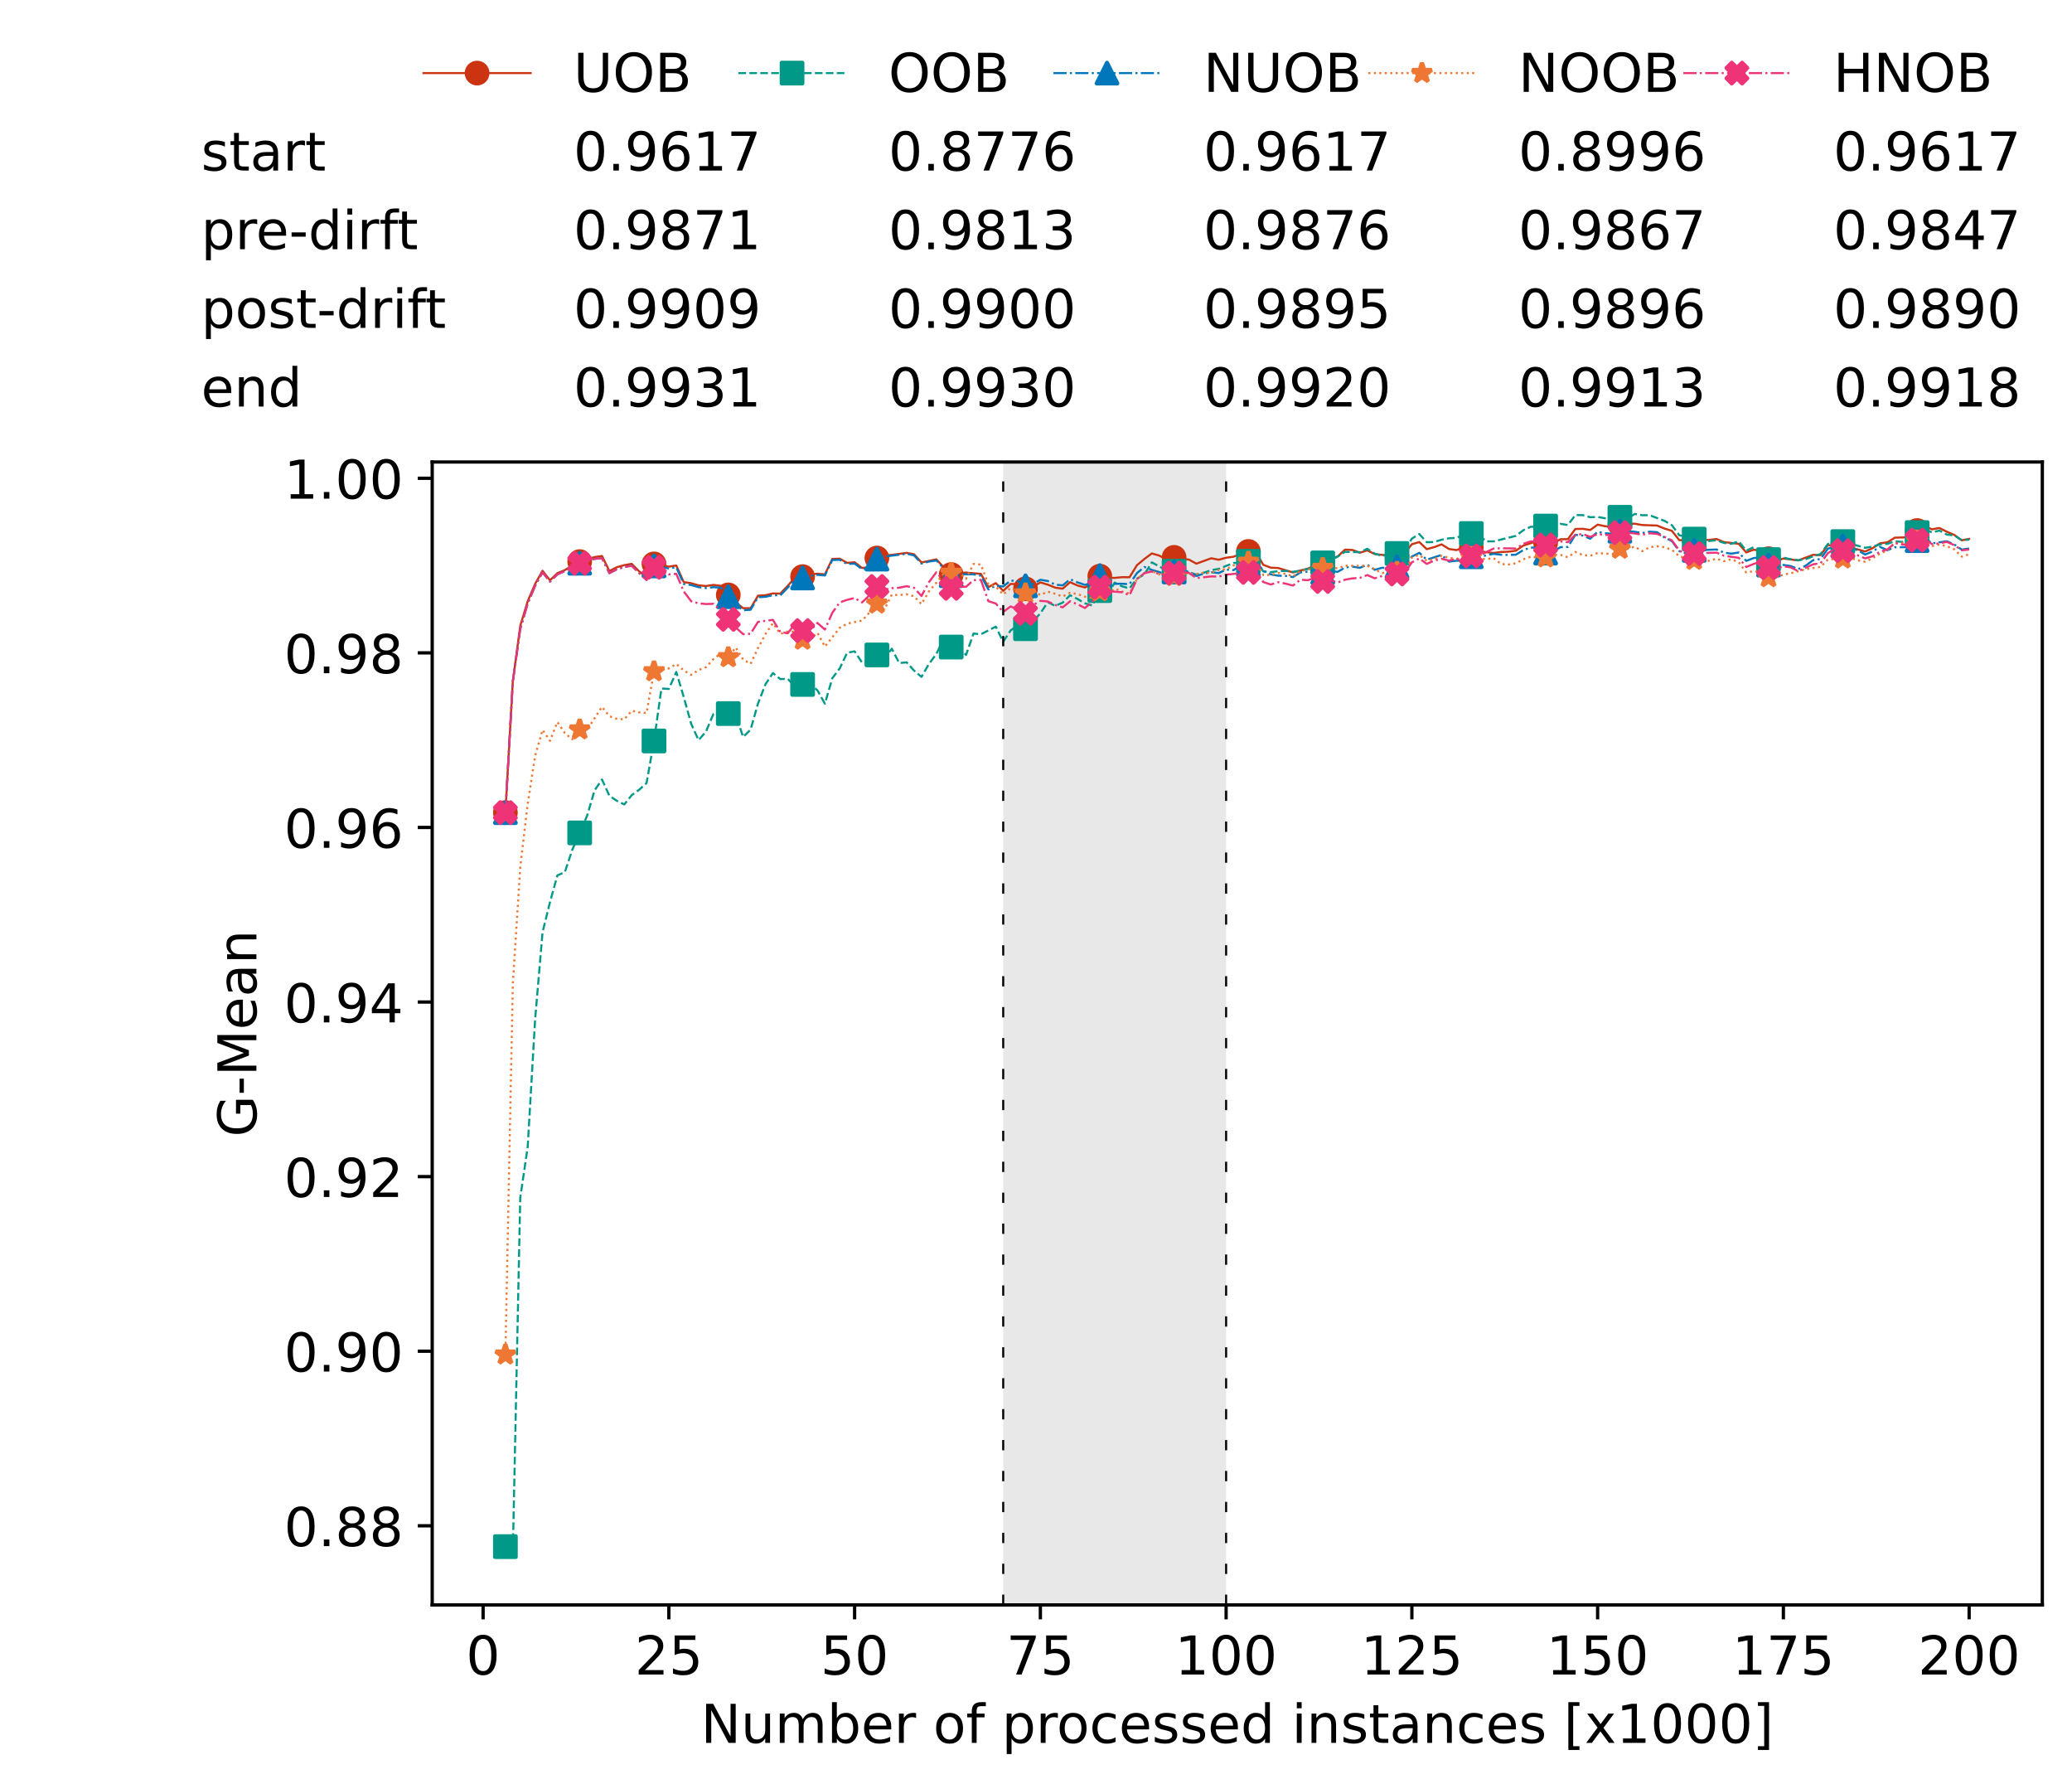 <?xml version="1.0" encoding="utf-8" standalone="no"?>
<!DOCTYPE svg PUBLIC "-//W3C//DTD SVG 1.1//EN"
  "http://www.w3.org/Graphics/SVG/1.1/DTD/svg11.dtd">
<!-- Created with matplotlib (https://matplotlib.org/) -->
<svg height="432.615pt" version="1.1" viewBox="0 0 502.65 432.615" width="502.65pt" xmlns="http://www.w3.org/2000/svg" xmlns:xlink="http://www.w3.org/1999/xlink">
 <defs>
  <style type="text/css">*{stroke-linecap:butt;stroke-linejoin:round;}</style>
 </defs>
 <g id="figure_1">
  <g id="patch_1">
   <path d="M 0 432.615 
L 502.65 432.615 
L 502.65 0 
L 0 0 
z
" style="fill:#ffffff;"/>
  </g>
  <g id="axes_1">
   <g id="patch_2">
    <path d="M 104.85 389.252 
L 495.45 389.252 
L 495.45 112.052 
L 104.85 112.052 
z
" style="fill:#ffffff;"/>
   </g>
   <g id="patch_3">
    <path clip-path="url(#pb5b88f7ee2)" d="M 297.446 389.252 
L 297.446 112.052 
L 243.372 112.052 
L 243.372 389.252 
z
" style="fill:#d3d3d3;opacity:0.5;"/>
   </g>
   <g id="matplotlib.axis_1">
    <g id="xtick_1">
     <g id="line2d_1">
      <defs>
       <path d="M 0 0 
L 0 3.5 
" id="m6a73253be6" style="stroke:#000000;stroke-width:0.8;"/>
      </defs>
      <g>
       <use style="stroke:#000000;stroke-width:0.8;" x="117.197" xlink:href="#m6a73253be6" y="389.252"/>
      </g>
     </g>
     <g id="text_1">
      <!-- 0 -->
      <g transform="translate(113.061 406.13)scale(0.13 -0.13)">
       <defs>
        <path d="M 31.781 66.406 
Q 24.172 66.406 20.328 58.906 
Q 16.5 51.422 16.5 36.375 
Q 16.5 21.391 20.328 13.891 
Q 24.172 6.391 31.781 6.391 
Q 39.453 6.391 43.281 13.891 
Q 47.125 21.391 47.125 36.375 
Q 47.125 51.422 43.281 58.906 
Q 39.453 66.406 31.781 66.406 
z
M 31.781 74.219 
Q 44.047 74.219 50.516 64.516 
Q 56.984 54.828 56.984 36.375 
Q 56.984 17.969 50.516 8.266 
Q 44.047 -1.422 31.781 -1.422 
Q 19.531 -1.422 13.062 8.266 
Q 6.594 17.969 6.594 36.375 
Q 6.594 54.828 13.062 64.516 
Q 19.531 74.219 31.781 74.219 
z
" id="DejaVuSans-48"/>
       </defs>
       <use xlink:href="#DejaVuSans-48"/>
      </g>
     </g>
    </g>
    <g id="xtick_2">
     <g id="line2d_2">
      <g>
       <use style="stroke:#000000;stroke-width:0.8;" x="162.259" xlink:href="#m6a73253be6" y="389.252"/>
      </g>
     </g>
     <g id="text_2">
      <!-- 25 -->
      <g transform="translate(153.988 406.13)scale(0.13 -0.13)">
       <defs>
        <path d="M 19.188 8.297 
L 53.609 8.297 
L 53.609 0 
L 7.328 0 
L 7.328 8.297 
Q 12.938 14.109 22.625 23.891 
Q 32.328 33.688 34.812 36.531 
Q 39.547 41.844 41.422 45.531 
Q 43.312 49.219 43.312 52.781 
Q 43.312 58.594 39.234 62.25 
Q 35.156 65.922 28.609 65.922 
Q 23.969 65.922 18.812 64.312 
Q 13.672 62.703 7.812 59.422 
L 7.812 69.391 
Q 13.766 71.781 18.938 73 
Q 24.125 74.219 28.422 74.219 
Q 39.75 74.219 46.484 68.547 
Q 53.219 62.891 53.219 53.422 
Q 53.219 48.922 51.531 44.891 
Q 49.859 40.875 45.406 35.406 
Q 44.188 33.984 37.641 27.219 
Q 31.109 20.453 19.188 8.297 
z
" id="DejaVuSans-50"/>
        <path d="M 10.797 72.906 
L 49.516 72.906 
L 49.516 64.594 
L 19.828 64.594 
L 19.828 46.734 
Q 21.969 47.469 24.109 47.828 
Q 26.266 48.188 28.422 48.188 
Q 40.625 48.188 47.75 41.5 
Q 54.891 34.812 54.891 23.391 
Q 54.891 11.625 47.562 5.094 
Q 40.234 -1.422 26.906 -1.422 
Q 22.312 -1.422 17.547 -0.641 
Q 12.797 0.141 7.719 1.703 
L 7.719 11.625 
Q 12.109 9.234 16.797 8.062 
Q 21.484 6.891 26.703 6.891 
Q 35.156 6.891 40.078 11.328 
Q 45.016 15.766 45.016 23.391 
Q 45.016 31 40.078 35.438 
Q 35.156 39.891 26.703 39.891 
Q 22.75 39.891 18.812 39.016 
Q 14.891 38.141 10.797 36.281 
z
" id="DejaVuSans-53"/>
       </defs>
       <use xlink:href="#DejaVuSans-50"/>
       <use x="63.623" xlink:href="#DejaVuSans-53"/>
      </g>
     </g>
    </g>
    <g id="xtick_3">
     <g id="line2d_3">
      <g>
       <use style="stroke:#000000;stroke-width:0.8;" x="207.322" xlink:href="#m6a73253be6" y="389.252"/>
      </g>
     </g>
     <g id="text_3">
      <!-- 50 -->
      <g transform="translate(199.05 406.13)scale(0.13 -0.13)">
       <use xlink:href="#DejaVuSans-53"/>
       <use x="63.623" xlink:href="#DejaVuSans-48"/>
      </g>
     </g>
    </g>
    <g id="xtick_4">
     <g id="line2d_4">
      <g>
       <use style="stroke:#000000;stroke-width:0.8;" x="252.384" xlink:href="#m6a73253be6" y="389.252"/>
      </g>
     </g>
     <g id="text_4">
      <!-- 75 -->
      <g transform="translate(244.113 406.13)scale(0.13 -0.13)">
       <defs>
        <path d="M 8.203 72.906 
L 55.078 72.906 
L 55.078 68.703 
L 28.609 0 
L 18.312 0 
L 43.219 64.594 
L 8.203 64.594 
z
" id="DejaVuSans-55"/>
       </defs>
       <use xlink:href="#DejaVuSans-55"/>
       <use x="63.623" xlink:href="#DejaVuSans-53"/>
      </g>
     </g>
    </g>
    <g id="xtick_5">
     <g id="line2d_5">
      <g>
       <use style="stroke:#000000;stroke-width:0.8;" x="297.446" xlink:href="#m6a73253be6" y="389.252"/>
      </g>
     </g>
     <g id="text_5">
      <!-- 100 -->
      <g transform="translate(285.039 406.13)scale(0.13 -0.13)">
       <defs>
        <path d="M 12.406 8.297 
L 28.516 8.297 
L 28.516 63.922 
L 10.984 60.406 
L 10.984 69.391 
L 28.422 72.906 
L 38.281 72.906 
L 38.281 8.297 
L 54.391 8.297 
L 54.391 0 
L 12.406 0 
z
" id="DejaVuSans-49"/>
       </defs>
       <use xlink:href="#DejaVuSans-49"/>
       <use x="63.623" xlink:href="#DejaVuSans-48"/>
       <use x="127.246" xlink:href="#DejaVuSans-48"/>
      </g>
     </g>
    </g>
    <g id="xtick_6">
     <g id="line2d_6">
      <g>
       <use style="stroke:#000000;stroke-width:0.8;" x="342.509" xlink:href="#m6a73253be6" y="389.252"/>
      </g>
     </g>
     <g id="text_6">
      <!-- 125 -->
      <g transform="translate(330.102 406.13)scale(0.13 -0.13)">
       <use xlink:href="#DejaVuSans-49"/>
       <use x="63.623" xlink:href="#DejaVuSans-50"/>
       <use x="127.246" xlink:href="#DejaVuSans-53"/>
      </g>
     </g>
    </g>
    <g id="xtick_7">
     <g id="line2d_7">
      <g>
       <use style="stroke:#000000;stroke-width:0.8;" x="387.571" xlink:href="#m6a73253be6" y="389.252"/>
      </g>
     </g>
     <g id="text_7">
      <!-- 150 -->
      <g transform="translate(375.164 406.13)scale(0.13 -0.13)">
       <use xlink:href="#DejaVuSans-49"/>
       <use x="63.623" xlink:href="#DejaVuSans-53"/>
       <use x="127.246" xlink:href="#DejaVuSans-48"/>
      </g>
     </g>
    </g>
    <g id="xtick_8">
     <g id="line2d_8">
      <g>
       <use style="stroke:#000000;stroke-width:0.8;" x="432.633" xlink:href="#m6a73253be6" y="389.252"/>
      </g>
     </g>
     <g id="text_8">
      <!-- 175 -->
      <g transform="translate(420.226 406.13)scale(0.13 -0.13)">
       <use xlink:href="#DejaVuSans-49"/>
       <use x="63.623" xlink:href="#DejaVuSans-55"/>
       <use x="127.246" xlink:href="#DejaVuSans-53"/>
      </g>
     </g>
    </g>
    <g id="xtick_9">
     <g id="line2d_9">
      <g>
       <use style="stroke:#000000;stroke-width:0.8;" x="477.695" xlink:href="#m6a73253be6" y="389.252"/>
      </g>
     </g>
     <g id="text_9">
      <!-- 200 -->
      <g transform="translate(465.289 406.13)scale(0.13 -0.13)">
       <use xlink:href="#DejaVuSans-50"/>
       <use x="63.623" xlink:href="#DejaVuSans-48"/>
       <use x="127.246" xlink:href="#DejaVuSans-48"/>
      </g>
     </g>
    </g>
    <g id="text_10">
     <!-- Number of processed instances [x1000] -->
     <g transform="translate(170.025 422.711)scale(0.13 -0.13)">
      <defs>
       <path d="M 9.812 72.906 
L 23.094 72.906 
L 55.422 11.922 
L 55.422 72.906 
L 64.984 72.906 
L 64.984 0 
L 51.703 0 
L 19.391 60.984 
L 19.391 0 
L 9.812 0 
z
" id="DejaVuSans-78"/>
       <path d="M 8.5 21.578 
L 8.5 54.688 
L 17.484 54.688 
L 17.484 21.922 
Q 17.484 14.156 20.5 10.266 
Q 23.531 6.391 29.594 6.391 
Q 36.859 6.391 41.078 11.031 
Q 45.312 15.672 45.312 23.688 
L 45.312 54.688 
L 54.297 54.688 
L 54.297 0 
L 45.312 0 
L 45.312 8.406 
Q 42.047 3.422 37.719 1 
Q 33.406 -1.422 27.688 -1.422 
Q 18.266 -1.422 13.375 4.438 
Q 8.5 10.297 8.5 21.578 
z
M 31.109 56 
z
" id="DejaVuSans-117"/>
       <path d="M 52 44.188 
Q 55.375 50.25 60.062 53.125 
Q 64.75 56 71.094 56 
Q 79.641 56 84.281 50.016 
Q 88.922 44.047 88.922 33.016 
L 88.922 0 
L 79.891 0 
L 79.891 32.719 
Q 79.891 40.578 77.094 44.375 
Q 74.312 48.188 68.609 48.188 
Q 61.625 48.188 57.562 43.547 
Q 53.516 38.922 53.516 30.906 
L 53.516 0 
L 44.484 0 
L 44.484 32.719 
Q 44.484 40.625 41.703 44.406 
Q 38.922 48.188 33.109 48.188 
Q 26.219 48.188 22.156 43.531 
Q 18.109 38.875 18.109 30.906 
L 18.109 0 
L 9.078 0 
L 9.078 54.688 
L 18.109 54.688 
L 18.109 46.188 
Q 21.188 51.219 25.484 53.609 
Q 29.781 56 35.688 56 
Q 41.656 56 45.828 52.969 
Q 50 49.953 52 44.188 
z
" id="DejaVuSans-109"/>
       <path d="M 48.688 27.297 
Q 48.688 37.203 44.609 42.844 
Q 40.531 48.484 33.406 48.484 
Q 26.266 48.484 22.188 42.844 
Q 18.109 37.203 18.109 27.297 
Q 18.109 17.391 22.188 11.75 
Q 26.266 6.109 33.406 6.109 
Q 40.531 6.109 44.609 11.75 
Q 48.688 17.391 48.688 27.297 
z
M 18.109 46.391 
Q 20.953 51.266 25.266 53.625 
Q 29.594 56 35.594 56 
Q 45.562 56 51.781 48.094 
Q 58.016 40.188 58.016 27.297 
Q 58.016 14.406 51.781 6.484 
Q 45.562 -1.422 35.594 -1.422 
Q 29.594 -1.422 25.266 0.953 
Q 20.953 3.328 18.109 8.203 
L 18.109 0 
L 9.078 0 
L 9.078 75.984 
L 18.109 75.984 
z
" id="DejaVuSans-98"/>
       <path d="M 56.203 29.594 
L 56.203 25.203 
L 14.891 25.203 
Q 15.484 15.922 20.484 11.062 
Q 25.484 6.203 34.422 6.203 
Q 39.594 6.203 44.453 7.469 
Q 49.312 8.734 54.109 11.281 
L 54.109 2.781 
Q 49.266 0.734 44.188 -0.344 
Q 39.109 -1.422 33.891 -1.422 
Q 20.797 -1.422 13.156 6.188 
Q 5.516 13.812 5.516 26.812 
Q 5.516 40.234 12.766 48.109 
Q 20.016 56 32.328 56 
Q 43.359 56 49.781 48.891 
Q 56.203 41.797 56.203 29.594 
z
M 47.219 32.234 
Q 47.125 39.594 43.094 43.984 
Q 39.062 48.391 32.422 48.391 
Q 24.906 48.391 20.391 44.141 
Q 15.875 39.891 15.188 32.172 
z
" id="DejaVuSans-101"/>
       <path d="M 41.109 46.297 
Q 39.594 47.172 37.812 47.578 
Q 36.031 48 33.891 48 
Q 26.266 48 22.188 43.047 
Q 18.109 38.094 18.109 28.812 
L 18.109 0 
L 9.078 0 
L 9.078 54.688 
L 18.109 54.688 
L 18.109 46.188 
Q 20.953 51.172 25.484 53.578 
Q 30.031 56 36.531 56 
Q 37.453 56 38.578 55.875 
Q 39.703 55.766 41.062 55.516 
z
" id="DejaVuSans-114"/>
       <path id="DejaVuSans-32"/>
       <path d="M 30.609 48.391 
Q 23.391 48.391 19.188 42.75 
Q 14.984 37.109 14.984 27.297 
Q 14.984 17.484 19.156 11.844 
Q 23.344 6.203 30.609 6.203 
Q 37.797 6.203 41.984 11.859 
Q 46.188 17.531 46.188 27.297 
Q 46.188 37.016 41.984 42.703 
Q 37.797 48.391 30.609 48.391 
z
M 30.609 56 
Q 42.328 56 49.016 48.375 
Q 55.719 40.766 55.719 27.297 
Q 55.719 13.875 49.016 6.219 
Q 42.328 -1.422 30.609 -1.422 
Q 18.844 -1.422 12.172 6.219 
Q 5.516 13.875 5.516 27.297 
Q 5.516 40.766 12.172 48.375 
Q 18.844 56 30.609 56 
z
" id="DejaVuSans-111"/>
       <path d="M 37.109 75.984 
L 37.109 68.5 
L 28.516 68.5 
Q 23.688 68.5 21.797 66.547 
Q 19.922 64.594 19.922 59.516 
L 19.922 54.688 
L 34.719 54.688 
L 34.719 47.703 
L 19.922 47.703 
L 19.922 0 
L 10.891 0 
L 10.891 47.703 
L 2.297 47.703 
L 2.297 54.688 
L 10.891 54.688 
L 10.891 58.5 
Q 10.891 67.625 15.141 71.797 
Q 19.391 75.984 28.609 75.984 
z
" id="DejaVuSans-102"/>
       <path d="M 18.109 8.203 
L 18.109 -20.797 
L 9.078 -20.797 
L 9.078 54.688 
L 18.109 54.688 
L 18.109 46.391 
Q 20.953 51.266 25.266 53.625 
Q 29.594 56 35.594 56 
Q 45.562 56 51.781 48.094 
Q 58.016 40.188 58.016 27.297 
Q 58.016 14.406 51.781 6.484 
Q 45.562 -1.422 35.594 -1.422 
Q 29.594 -1.422 25.266 0.953 
Q 20.953 3.328 18.109 8.203 
z
M 48.688 27.297 
Q 48.688 37.203 44.609 42.844 
Q 40.531 48.484 33.406 48.484 
Q 26.266 48.484 22.188 42.844 
Q 18.109 37.203 18.109 27.297 
Q 18.109 17.391 22.188 11.75 
Q 26.266 6.109 33.406 6.109 
Q 40.531 6.109 44.609 11.75 
Q 48.688 17.391 48.688 27.297 
z
" id="DejaVuSans-112"/>
       <path d="M 48.781 52.594 
L 48.781 44.188 
Q 44.969 46.297 41.141 47.344 
Q 37.312 48.391 33.406 48.391 
Q 24.656 48.391 19.812 42.844 
Q 14.984 37.312 14.984 27.297 
Q 14.984 17.281 19.812 11.734 
Q 24.656 6.203 33.406 6.203 
Q 37.312 6.203 41.141 7.25 
Q 44.969 8.297 48.781 10.406 
L 48.781 2.094 
Q 45.016 0.344 40.984 -0.531 
Q 36.969 -1.422 32.422 -1.422 
Q 20.062 -1.422 12.781 6.344 
Q 5.516 14.109 5.516 27.297 
Q 5.516 40.672 12.859 48.328 
Q 20.219 56 33.016 56 
Q 37.156 56 41.109 55.141 
Q 45.062 54.297 48.781 52.594 
z
" id="DejaVuSans-99"/>
       <path d="M 44.281 53.078 
L 44.281 44.578 
Q 40.484 46.531 36.375 47.5 
Q 32.281 48.484 27.875 48.484 
Q 21.188 48.484 17.844 46.438 
Q 14.5 44.391 14.5 40.281 
Q 14.5 37.156 16.891 35.375 
Q 19.281 33.594 26.516 31.984 
L 29.594 31.297 
Q 39.156 29.25 43.188 25.516 
Q 47.219 21.781 47.219 15.094 
Q 47.219 7.469 41.188 3.016 
Q 35.156 -1.422 24.609 -1.422 
Q 20.219 -1.422 15.453 -0.562 
Q 10.688 0.297 5.422 2 
L 5.422 11.281 
Q 10.406 8.688 15.234 7.391 
Q 20.062 6.109 24.812 6.109 
Q 31.156 6.109 34.562 8.281 
Q 37.984 10.453 37.984 14.406 
Q 37.984 18.062 35.516 20.016 
Q 33.062 21.969 24.703 23.781 
L 21.578 24.516 
Q 13.234 26.266 9.516 29.906 
Q 5.812 33.547 5.812 39.891 
Q 5.812 47.609 11.281 51.797 
Q 16.75 56 26.812 56 
Q 31.781 56 36.172 55.266 
Q 40.578 54.547 44.281 53.078 
z
" id="DejaVuSans-115"/>
       <path d="M 45.406 46.391 
L 45.406 75.984 
L 54.391 75.984 
L 54.391 0 
L 45.406 0 
L 45.406 8.203 
Q 42.578 3.328 38.25 0.953 
Q 33.938 -1.422 27.875 -1.422 
Q 17.969 -1.422 11.734 6.484 
Q 5.516 14.406 5.516 27.297 
Q 5.516 40.188 11.734 48.094 
Q 17.969 56 27.875 56 
Q 33.938 56 38.25 53.625 
Q 42.578 51.266 45.406 46.391 
z
M 14.797 27.297 
Q 14.797 17.391 18.875 11.75 
Q 22.953 6.109 30.078 6.109 
Q 37.203 6.109 41.297 11.75 
Q 45.406 17.391 45.406 27.297 
Q 45.406 37.203 41.297 42.844 
Q 37.203 48.484 30.078 48.484 
Q 22.953 48.484 18.875 42.844 
Q 14.797 37.203 14.797 27.297 
z
" id="DejaVuSans-100"/>
       <path d="M 9.422 54.688 
L 18.406 54.688 
L 18.406 0 
L 9.422 0 
z
M 9.422 75.984 
L 18.406 75.984 
L 18.406 64.594 
L 9.422 64.594 
z
" id="DejaVuSans-105"/>
       <path d="M 54.891 33.016 
L 54.891 0 
L 45.906 0 
L 45.906 32.719 
Q 45.906 40.484 42.875 44.328 
Q 39.844 48.188 33.797 48.188 
Q 26.516 48.188 22.312 43.547 
Q 18.109 38.922 18.109 30.906 
L 18.109 0 
L 9.078 0 
L 9.078 54.688 
L 18.109 54.688 
L 18.109 46.188 
Q 21.344 51.125 25.703 53.562 
Q 30.078 56 35.797 56 
Q 45.219 56 50.047 50.172 
Q 54.891 44.344 54.891 33.016 
z
" id="DejaVuSans-110"/>
       <path d="M 18.312 70.219 
L 18.312 54.688 
L 36.812 54.688 
L 36.812 47.703 
L 18.312 47.703 
L 18.312 18.016 
Q 18.312 11.328 20.141 9.422 
Q 21.969 7.516 27.594 7.516 
L 36.812 7.516 
L 36.812 0 
L 27.594 0 
Q 17.188 0 13.234 3.875 
Q 9.281 7.766 9.281 18.016 
L 9.281 47.703 
L 2.688 47.703 
L 2.688 54.688 
L 9.281 54.688 
L 9.281 70.219 
z
" id="DejaVuSans-116"/>
       <path d="M 34.281 27.484 
Q 23.391 27.484 19.188 25 
Q 14.984 22.516 14.984 16.5 
Q 14.984 11.719 18.141 8.906 
Q 21.297 6.109 26.703 6.109 
Q 34.188 6.109 38.703 11.406 
Q 43.219 16.703 43.219 25.484 
L 43.219 27.484 
z
M 52.203 31.203 
L 52.203 0 
L 43.219 0 
L 43.219 8.297 
Q 40.141 3.328 35.547 0.953 
Q 30.953 -1.422 24.312 -1.422 
Q 15.922 -1.422 10.953 3.297 
Q 6 8.016 6 15.922 
Q 6 25.141 12.172 29.828 
Q 18.359 34.516 30.609 34.516 
L 43.219 34.516 
L 43.219 35.406 
Q 43.219 41.609 39.141 45 
Q 35.062 48.391 27.688 48.391 
Q 23 48.391 18.547 47.266 
Q 14.109 46.141 10.016 43.891 
L 10.016 52.203 
Q 14.938 54.109 19.578 55.047 
Q 24.219 56 28.609 56 
Q 40.484 56 46.344 49.844 
Q 52.203 43.703 52.203 31.203 
z
" id="DejaVuSans-97"/>
       <path d="M 8.594 75.984 
L 29.297 75.984 
L 29.297 69 
L 17.578 69 
L 17.578 -6.203 
L 29.297 -6.203 
L 29.297 -13.188 
L 8.594 -13.188 
z
" id="DejaVuSans-91"/>
       <path d="M 54.891 54.688 
L 35.109 28.078 
L 55.906 0 
L 45.312 0 
L 29.391 21.484 
L 13.484 0 
L 2.875 0 
L 24.125 28.609 
L 4.688 54.688 
L 15.281 54.688 
L 29.781 35.203 
L 44.281 54.688 
z
" id="DejaVuSans-120"/>
       <path d="M 30.422 75.984 
L 30.422 -13.188 
L 9.719 -13.188 
L 9.719 -6.203 
L 21.391 -6.203 
L 21.391 69 
L 9.719 69 
L 9.719 75.984 
z
" id="DejaVuSans-93"/>
      </defs>
      <use xlink:href="#DejaVuSans-78"/>
      <use x="74.805" xlink:href="#DejaVuSans-117"/>
      <use x="138.184" xlink:href="#DejaVuSans-109"/>
      <use x="235.596" xlink:href="#DejaVuSans-98"/>
      <use x="299.072" xlink:href="#DejaVuSans-101"/>
      <use x="360.596" xlink:href="#DejaVuSans-114"/>
      <use x="401.709" xlink:href="#DejaVuSans-32"/>
      <use x="433.496" xlink:href="#DejaVuSans-111"/>
      <use x="494.678" xlink:href="#DejaVuSans-102"/>
      <use x="529.883" xlink:href="#DejaVuSans-32"/>
      <use x="561.67" xlink:href="#DejaVuSans-112"/>
      <use x="625.146" xlink:href="#DejaVuSans-114"/>
      <use x="664.01" xlink:href="#DejaVuSans-111"/>
      <use x="725.191" xlink:href="#DejaVuSans-99"/>
      <use x="780.172" xlink:href="#DejaVuSans-101"/>
      <use x="841.695" xlink:href="#DejaVuSans-115"/>
      <use x="893.795" xlink:href="#DejaVuSans-115"/>
      <use x="945.895" xlink:href="#DejaVuSans-101"/>
      <use x="1007.418" xlink:href="#DejaVuSans-100"/>
      <use x="1070.895" xlink:href="#DejaVuSans-32"/>
      <use x="1102.682" xlink:href="#DejaVuSans-105"/>
      <use x="1130.465" xlink:href="#DejaVuSans-110"/>
      <use x="1193.844" xlink:href="#DejaVuSans-115"/>
      <use x="1245.943" xlink:href="#DejaVuSans-116"/>
      <use x="1285.152" xlink:href="#DejaVuSans-97"/>
      <use x="1346.432" xlink:href="#DejaVuSans-110"/>
      <use x="1409.811" xlink:href="#DejaVuSans-99"/>
      <use x="1464.791" xlink:href="#DejaVuSans-101"/>
      <use x="1526.314" xlink:href="#DejaVuSans-115"/>
      <use x="1578.414" xlink:href="#DejaVuSans-32"/>
      <use x="1610.201" xlink:href="#DejaVuSans-91"/>
      <use x="1649.215" xlink:href="#DejaVuSans-120"/>
      <use x="1708.395" xlink:href="#DejaVuSans-49"/>
      <use x="1772.018" xlink:href="#DejaVuSans-48"/>
      <use x="1835.641" xlink:href="#DejaVuSans-48"/>
      <use x="1899.264" xlink:href="#DejaVuSans-48"/>
      <use x="1962.887" xlink:href="#DejaVuSans-93"/>
     </g>
    </g>
   </g>
   <g id="matplotlib.axis_2">
    <g id="ytick_1">
     <g id="line2d_10">
      <defs>
       <path d="M 0 0 
L -3.5 0 
" id="mdaf5e189bc" style="stroke:#000000;stroke-width:0.8;"/>
      </defs>
      <g>
       <use style="stroke:#000000;stroke-width:0.8;" x="104.85" xlink:href="#mdaf5e189bc" y="370.054"/>
      </g>
     </g>
     <g id="text_11">
      <!-- 0.88 -->
      <g transform="translate(68.905 374.993)scale(0.13 -0.13)">
       <defs>
        <path d="M 10.688 12.406 
L 21 12.406 
L 21 0 
L 10.688 0 
z
" id="DejaVuSans-46"/>
        <path d="M 31.781 34.625 
Q 24.75 34.625 20.719 30.859 
Q 16.703 27.094 16.703 20.516 
Q 16.703 13.922 20.719 10.156 
Q 24.75 6.391 31.781 6.391 
Q 38.812 6.391 42.859 10.172 
Q 46.922 13.969 46.922 20.516 
Q 46.922 27.094 42.891 30.859 
Q 38.875 34.625 31.781 34.625 
z
M 21.922 38.812 
Q 15.578 40.375 12.031 44.719 
Q 8.5 49.078 8.5 55.328 
Q 8.5 64.062 14.719 69.141 
Q 20.953 74.219 31.781 74.219 
Q 42.672 74.219 48.875 69.141 
Q 55.078 64.062 55.078 55.328 
Q 55.078 49.078 51.531 44.719 
Q 48 40.375 41.703 38.812 
Q 48.828 37.156 52.797 32.312 
Q 56.781 27.484 56.781 20.516 
Q 56.781 9.906 50.312 4.234 
Q 43.844 -1.422 31.781 -1.422 
Q 19.734 -1.422 13.25 4.234 
Q 6.781 9.906 6.781 20.516 
Q 6.781 27.484 10.781 32.312 
Q 14.797 37.156 21.922 38.812 
z
M 18.312 54.391 
Q 18.312 48.734 21.844 45.562 
Q 25.391 42.391 31.781 42.391 
Q 38.141 42.391 41.719 45.562 
Q 45.312 48.734 45.312 54.391 
Q 45.312 60.062 41.719 63.234 
Q 38.141 66.406 31.781 66.406 
Q 25.391 66.406 21.844 63.234 
Q 18.312 60.062 18.312 54.391 
z
" id="DejaVuSans-56"/>
       </defs>
       <use xlink:href="#DejaVuSans-48"/>
       <use x="63.623" xlink:href="#DejaVuSans-46"/>
       <use x="95.41" xlink:href="#DejaVuSans-56"/>
       <use x="159.033" xlink:href="#DejaVuSans-56"/>
      </g>
     </g>
    </g>
    <g id="ytick_2">
     <g id="line2d_11">
      <g>
       <use style="stroke:#000000;stroke-width:0.8;" x="104.85" xlink:href="#mdaf5e189bc" y="327.711"/>
      </g>
     </g>
     <g id="text_12">
      <!-- 0.90 -->
      <g transform="translate(68.905 332.65)scale(0.13 -0.13)">
       <defs>
        <path d="M 10.984 1.516 
L 10.984 10.5 
Q 14.703 8.734 18.5 7.812 
Q 22.312 6.891 25.984 6.891 
Q 35.75 6.891 40.891 13.453 
Q 46.047 20.016 46.781 33.406 
Q 43.953 29.203 39.594 26.953 
Q 35.25 24.703 29.984 24.703 
Q 19.047 24.703 12.672 31.312 
Q 6.297 37.938 6.297 49.422 
Q 6.297 60.641 12.938 67.422 
Q 19.578 74.219 30.609 74.219 
Q 43.266 74.219 49.922 64.516 
Q 56.594 54.828 56.594 36.375 
Q 56.594 19.141 48.406 8.859 
Q 40.234 -1.422 26.422 -1.422 
Q 22.703 -1.422 18.891 -0.688 
Q 15.094 0.047 10.984 1.516 
z
M 30.609 32.422 
Q 37.25 32.422 41.125 36.953 
Q 45.016 41.5 45.016 49.422 
Q 45.016 57.281 41.125 61.844 
Q 37.25 66.406 30.609 66.406 
Q 23.969 66.406 20.094 61.844 
Q 16.219 57.281 16.219 49.422 
Q 16.219 41.5 20.094 36.953 
Q 23.969 32.422 30.609 32.422 
z
" id="DejaVuSans-57"/>
       </defs>
       <use xlink:href="#DejaVuSans-48"/>
       <use x="63.623" xlink:href="#DejaVuSans-46"/>
       <use x="95.41" xlink:href="#DejaVuSans-57"/>
       <use x="159.033" xlink:href="#DejaVuSans-48"/>
      </g>
     </g>
    </g>
    <g id="ytick_3">
     <g id="line2d_12">
      <g>
       <use style="stroke:#000000;stroke-width:0.8;" x="104.85" xlink:href="#mdaf5e189bc" y="285.369"/>
      </g>
     </g>
     <g id="text_13">
      <!-- 0.92 -->
      <g transform="translate(68.905 290.308)scale(0.13 -0.13)">
       <use xlink:href="#DejaVuSans-48"/>
       <use x="63.623" xlink:href="#DejaVuSans-46"/>
       <use x="95.41" xlink:href="#DejaVuSans-57"/>
       <use x="159.033" xlink:href="#DejaVuSans-50"/>
      </g>
     </g>
    </g>
    <g id="ytick_4">
     <g id="line2d_13">
      <g>
       <use style="stroke:#000000;stroke-width:0.8;" x="104.85" xlink:href="#mdaf5e189bc" y="243.027"/>
      </g>
     </g>
     <g id="text_14">
      <!-- 0.94 -->
      <g transform="translate(68.905 247.966)scale(0.13 -0.13)">
       <defs>
        <path d="M 37.797 64.312 
L 12.891 25.391 
L 37.797 25.391 
z
M 35.203 72.906 
L 47.609 72.906 
L 47.609 25.391 
L 58.016 25.391 
L 58.016 17.188 
L 47.609 17.188 
L 47.609 0 
L 37.797 0 
L 37.797 17.188 
L 4.891 17.188 
L 4.891 26.703 
z
" id="DejaVuSans-52"/>
       </defs>
       <use xlink:href="#DejaVuSans-48"/>
       <use x="63.623" xlink:href="#DejaVuSans-46"/>
       <use x="95.41" xlink:href="#DejaVuSans-57"/>
       <use x="159.033" xlink:href="#DejaVuSans-52"/>
      </g>
     </g>
    </g>
    <g id="ytick_5">
     <g id="line2d_14">
      <g>
       <use style="stroke:#000000;stroke-width:0.8;" x="104.85" xlink:href="#mdaf5e189bc" y="200.685"/>
      </g>
     </g>
     <g id="text_15">
      <!-- 0.96 -->
      <g transform="translate(68.905 205.624)scale(0.13 -0.13)">
       <defs>
        <path d="M 33.016 40.375 
Q 26.375 40.375 22.484 35.828 
Q 18.609 31.297 18.609 23.391 
Q 18.609 15.531 22.484 10.953 
Q 26.375 6.391 33.016 6.391 
Q 39.656 6.391 43.531 10.953 
Q 47.406 15.531 47.406 23.391 
Q 47.406 31.297 43.531 35.828 
Q 39.656 40.375 33.016 40.375 
z
M 52.594 71.297 
L 52.594 62.312 
Q 48.875 64.062 45.094 64.984 
Q 41.312 65.922 37.594 65.922 
Q 27.828 65.922 22.672 59.328 
Q 17.531 52.734 16.797 39.406 
Q 19.672 43.656 24.016 45.922 
Q 28.375 48.188 33.594 48.188 
Q 44.578 48.188 50.953 41.516 
Q 57.328 34.859 57.328 23.391 
Q 57.328 12.156 50.688 5.359 
Q 44.047 -1.422 33.016 -1.422 
Q 20.359 -1.422 13.672 8.266 
Q 6.984 17.969 6.984 36.375 
Q 6.984 53.656 15.188 63.938 
Q 23.391 74.219 37.203 74.219 
Q 40.922 74.219 44.703 73.484 
Q 48.484 72.75 52.594 71.297 
z
" id="DejaVuSans-54"/>
       </defs>
       <use xlink:href="#DejaVuSans-48"/>
       <use x="63.623" xlink:href="#DejaVuSans-46"/>
       <use x="95.41" xlink:href="#DejaVuSans-57"/>
       <use x="159.033" xlink:href="#DejaVuSans-54"/>
      </g>
     </g>
    </g>
    <g id="ytick_6">
     <g id="line2d_15">
      <g>
       <use style="stroke:#000000;stroke-width:0.8;" x="104.85" xlink:href="#mdaf5e189bc" y="158.343"/>
      </g>
     </g>
     <g id="text_16">
      <!-- 0.98 -->
      <g transform="translate(68.905 163.282)scale(0.13 -0.13)">
       <use xlink:href="#DejaVuSans-48"/>
       <use x="63.623" xlink:href="#DejaVuSans-46"/>
       <use x="95.41" xlink:href="#DejaVuSans-57"/>
       <use x="159.033" xlink:href="#DejaVuSans-56"/>
      </g>
     </g>
    </g>
    <g id="ytick_7">
     <g id="line2d_16">
      <g>
       <use style="stroke:#000000;stroke-width:0.8;" x="104.85" xlink:href="#mdaf5e189bc" y="116"/>
      </g>
     </g>
     <g id="text_17">
      <!-- 1.00 -->
      <g transform="translate(68.905 120.939)scale(0.13 -0.13)">
       <use xlink:href="#DejaVuSans-49"/>
       <use x="63.623" xlink:href="#DejaVuSans-46"/>
       <use x="95.41" xlink:href="#DejaVuSans-48"/>
       <use x="159.033" xlink:href="#DejaVuSans-48"/>
      </g>
     </g>
    </g>
    <g id="text_18">
     <!-- G-Mean -->
     <g transform="translate(62.201 275.744)rotate(-90)scale(0.13 -0.13)">
      <defs>
       <path d="M 59.516 10.406 
L 59.516 29.984 
L 43.406 29.984 
L 43.406 38.094 
L 69.281 38.094 
L 69.281 6.781 
Q 63.578 2.734 56.688 0.656 
Q 49.812 -1.422 42 -1.422 
Q 24.906 -1.422 15.25 8.562 
Q 5.609 18.562 5.609 36.375 
Q 5.609 54.25 15.25 64.234 
Q 24.906 74.219 42 74.219 
Q 49.125 74.219 55.547 72.453 
Q 61.969 70.703 67.391 67.281 
L 67.391 56.781 
Q 61.922 61.422 55.766 63.766 
Q 49.609 66.109 42.828 66.109 
Q 29.438 66.109 22.719 58.641 
Q 16.016 51.172 16.016 36.375 
Q 16.016 21.625 22.719 14.156 
Q 29.438 6.688 42.828 6.688 
Q 48.047 6.688 52.141 7.594 
Q 56.25 8.5 59.516 10.406 
z
" id="DejaVuSans-71"/>
       <path d="M 4.891 31.391 
L 31.203 31.391 
L 31.203 23.391 
L 4.891 23.391 
z
" id="DejaVuSans-45"/>
       <path d="M 9.812 72.906 
L 24.516 72.906 
L 43.109 23.297 
L 61.812 72.906 
L 76.516 72.906 
L 76.516 0 
L 66.891 0 
L 66.891 64.016 
L 48.094 14.016 
L 38.188 14.016 
L 19.391 64.016 
L 19.391 0 
L 9.812 0 
z
" id="DejaVuSans-77"/>
      </defs>
      <use xlink:href="#DejaVuSans-71"/>
      <use x="77.49" xlink:href="#DejaVuSans-45"/>
      <use x="113.574" xlink:href="#DejaVuSans-77"/>
      <use x="199.854" xlink:href="#DejaVuSans-101"/>
      <use x="261.377" xlink:href="#DejaVuSans-97"/>
      <use x="322.656" xlink:href="#DejaVuSans-110"/>
     </g>
    </g>
   </g>
   <g id="line2d_17"/>
   <g id="line2d_18"/>
   <g id="line2d_19"/>
   <g id="line2d_20"/>
   <g id="line2d_21"/>
   <g id="line2d_22">
    <path clip-path="url(#pb5b88f7ee2)" d="M 122.605 197.089 
L 124.407 165.275 
L 126.21 151.772 
L 128.012 145.83 
L 129.815 141.614 
L 131.617 138.431 
L 133.419 140.747 
L 135.222 139.011 
L 137.024 138.273 
L 138.827 137.138 
L 140.629 136.208 
L 144.234 135.112 
L 146.037 134.844 
L 147.839 138.5 
L 149.642 137.569 
L 151.444 137.068 
L 153.247 136.751 
L 155.049 138.566 
L 156.852 140.005 
L 158.654 136.765 
L 162.259 137.428 
L 164.062 137.154 
L 165.864 141.184 
L 167.667 141.456 
L 169.469 141.966 
L 171.272 142.131 
L 173.074 141.86 
L 174.877 142.084 
L 176.679 144.289 
L 178.482 146.112 
L 180.284 147.508 
L 182.087 147.509 
L 183.889 144.471 
L 185.692 144.364 
L 187.494 143.93 
L 189.297 143.973 
L 191.099 142.082 
L 192.902 140.013 
L 194.704 139.853 
L 196.507 139.357 
L 198.309 139.138 
L 200.112 139.304 
L 201.914 135.554 
L 203.717 135.5 
L 205.519 136.522 
L 207.322 136.362 
L 209.124 137.761 
L 210.927 137.539 
L 212.729 135.337 
L 214.532 134.715 
L 216.334 134.581 
L 219.939 134.096 
L 221.742 134.426 
L 223.544 136.418 
L 227.149 135.661 
L 228.952 137.606 
L 230.754 139.358 
L 232.557 138.976 
L 234.359 138.865 
L 237.964 139.191 
L 239.767 142.409 
L 241.569 141.428 
L 243.372 143.303 
L 245.174 141.632 
L 246.976 141.664 
L 248.779 142.802 
L 250.581 142.321 
L 252.384 141.256 
L 254.186 141.798 
L 255.989 142.525 
L 257.791 142.778 
L 259.594 141.197 
L 261.396 142.005 
L 263.199 142.482 
L 265.001 141.566 
L 266.804 139.738 
L 268.606 140.118 
L 270.409 140.161 
L 272.211 139.983 
L 274.014 140 
L 275.816 137.084 
L 277.619 135.574 
L 279.421 134.228 
L 281.224 134.747 
L 283.026 135.732 
L 284.829 135.181 
L 288.434 135.73 
L 290.236 136.709 
L 293.841 135.397 
L 295.644 135.755 
L 297.446 135.269 
L 299.249 135.031 
L 301.051 134.264 
L 302.854 133.744 
L 304.656 133.9 
L 306.459 136.981 
L 308.261 137.675 
L 310.064 137.761 
L 313.669 138.842 
L 317.274 137.909 
L 319.076 137.109 
L 320.879 136.855 
L 322.681 135.606 
L 324.484 134.975 
L 326.286 133.313 
L 328.089 133.389 
L 329.891 134.054 
L 331.694 133.481 
L 333.496 134.381 
L 338.904 134.985 
L 340.706 134.238 
L 342.509 131.994 
L 344.311 131.465 
L 346.114 133.187 
L 347.916 132.702 
L 349.719 132.027 
L 351.521 133.156 
L 353.324 133.409 
L 355.126 132.761 
L 356.928 132.899 
L 358.731 133.609 
L 360.533 133.927 
L 362.336 134.103 
L 364.138 133.869 
L 365.941 133.805 
L 367.743 133.563 
L 369.546 132.318 
L 373.151 131.162 
L 374.953 131.686 
L 376.756 131.861 
L 378.558 130.776 
L 380.361 130.765 
L 382.163 128.298 
L 383.966 128.25 
L 385.768 128.553 
L 387.571 127.245 
L 389.373 127.618 
L 391.176 127.854 
L 392.978 127.189 
L 394.781 127.032 
L 396.583 127.022 
L 398.386 127.335 
L 401.991 127.463 
L 403.793 128.191 
L 405.596 128.751 
L 407.398 131.021 
L 414.608 130.948 
L 416.411 130.722 
L 418.213 131.473 
L 421.818 131.892 
L 423.621 133.99 
L 425.423 133.309 
L 427.226 133.653 
L 429.028 135.51 
L 430.831 136.067 
L 432.633 135.457 
L 436.238 135.928 
L 439.843 134.563 
L 441.646 134.649 
L 443.448 132.133 
L 445.251 132.714 
L 447.053 131.934 
L 448.856 132.86 
L 450.658 133.251 
L 452.461 133.761 
L 454.263 132.955 
L 456.066 131.777 
L 457.868 131.533 
L 459.671 130.4 
L 463.276 130.297 
L 465.078 128.676 
L 466.881 127.567 
L 468.683 128.381 
L 470.485 128.055 
L 472.288 128.966 
L 474.09 129.736 
L 475.893 131.044 
L 477.695 130.703 
L 477.695 130.703 
" style="fill:none;stroke:#cc3311;stroke-linecap:square;stroke-width:0.5;"/>
    <defs>
     <path d="M 0 2.5 
C 0.663 2.5 1.299 2.237 1.768 1.768 
C 2.237 1.299 2.5 0.663 2.5 0 
C 2.5 -0.663 2.237 -1.299 1.768 -1.768 
C 1.299 -2.237 0.663 -2.5 0 -2.5 
C -0.663 -2.5 -1.299 -2.237 -1.768 -1.768 
C -2.237 -1.299 -2.5 -0.663 -2.5 0 
C -2.5 0.663 -2.237 1.299 -1.768 1.768 
C -1.299 2.237 -0.663 2.5 0 2.5 
z
" id="m30b5c7112e" style="stroke:#cc3311;"/>
    </defs>
    <g clip-path="url(#pb5b88f7ee2)">
     <use style="fill:#cc3311;stroke:#cc3311;" x="122.605" xlink:href="#m30b5c7112e" y="197.089"/>
     <use style="fill:#cc3311;stroke:#cc3311;" x="140.629" xlink:href="#m30b5c7112e" y="136.208"/>
     <use style="fill:#cc3311;stroke:#cc3311;" x="158.654" xlink:href="#m30b5c7112e" y="136.765"/>
     <use style="fill:#cc3311;stroke:#cc3311;" x="176.679" xlink:href="#m30b5c7112e" y="144.289"/>
     <use style="fill:#cc3311;stroke:#cc3311;" x="194.704" xlink:href="#m30b5c7112e" y="139.853"/>
     <use style="fill:#cc3311;stroke:#cc3311;" x="212.729" xlink:href="#m30b5c7112e" y="135.337"/>
     <use style="fill:#cc3311;stroke:#cc3311;" x="230.754" xlink:href="#m30b5c7112e" y="139.358"/>
     <use style="fill:#cc3311;stroke:#cc3311;" x="248.779" xlink:href="#m30b5c7112e" y="142.802"/>
     <use style="fill:#cc3311;stroke:#cc3311;" x="266.804" xlink:href="#m30b5c7112e" y="139.738"/>
     <use style="fill:#cc3311;stroke:#cc3311;" x="284.829" xlink:href="#m30b5c7112e" y="135.181"/>
     <use style="fill:#cc3311;stroke:#cc3311;" x="302.854" xlink:href="#m30b5c7112e" y="133.744"/>
     <use style="fill:#cc3311;stroke:#cc3311;" x="320.879" xlink:href="#m30b5c7112e" y="136.855"/>
     <use style="fill:#cc3311;stroke:#cc3311;" x="338.904" xlink:href="#m30b5c7112e" y="134.985"/>
     <use style="fill:#cc3311;stroke:#cc3311;" x="356.928" xlink:href="#m30b5c7112e" y="132.899"/>
     <use style="fill:#cc3311;stroke:#cc3311;" x="374.953" xlink:href="#m30b5c7112e" y="131.686"/>
     <use style="fill:#cc3311;stroke:#cc3311;" x="392.978" xlink:href="#m30b5c7112e" y="127.189"/>
     <use style="fill:#cc3311;stroke:#cc3311;" x="411.003" xlink:href="#m30b5c7112e" y="131.059"/>
     <use style="fill:#cc3311;stroke:#cc3311;" x="429.028" xlink:href="#m30b5c7112e" y="135.51"/>
     <use style="fill:#cc3311;stroke:#cc3311;" x="447.053" xlink:href="#m30b5c7112e" y="131.934"/>
     <use style="fill:#cc3311;stroke:#cc3311;" x="465.078" xlink:href="#m30b5c7112e" y="128.676"/>
    </g>
   </g>
   <g id="line2d_23"/>
   <g id="line2d_24"/>
   <g id="line2d_25"/>
   <g id="line2d_26"/>
   <g id="line2d_27">
    <path clip-path="url(#pb5b88f7ee2)" d="M 122.605 375.114 
L 124.407 376.652 
L 126.21 290.497 
L 128.012 278.17 
L 129.815 247.267 
L 131.617 226.113 
L 133.419 218.809 
L 135.222 212.305 
L 137.024 211.53 
L 138.827 206.113 
L 142.432 197.828 
L 144.234 191.699 
L 146.037 189.059 
L 147.839 193.02 
L 149.642 194.22 
L 151.444 195.104 
L 153.247 192.861 
L 155.049 191.554 
L 156.852 189.915 
L 158.654 179.711 
L 160.457 166.984 
L 162.259 167.093 
L 164.062 162.973 
L 165.864 169.038 
L 167.667 175.528 
L 169.469 179.516 
L 171.272 177.413 
L 173.074 173.165 
L 174.877 173.044 
L 176.679 173.067 
L 178.482 173.435 
L 180.284 178.736 
L 182.087 176.963 
L 183.889 170.608 
L 185.692 165.961 
L 187.494 163.235 
L 189.297 164.701 
L 191.099 164.639 
L 192.902 166.563 
L 194.704 166.004 
L 196.507 165.786 
L 198.309 167.449 
L 200.112 170.667 
L 201.914 164.494 
L 203.717 162.097 
L 205.519 158.301 
L 207.322 157.975 
L 209.124 160.687 
L 210.927 160.784 
L 212.729 158.845 
L 214.532 159.878 
L 216.334 157.328 
L 218.137 160.805 
L 219.939 160.646 
L 221.742 162.634 
L 223.544 164.168 
L 225.347 161.036 
L 227.149 158.606 
L 228.952 154.924 
L 230.754 156.937 
L 232.557 156.938 
L 234.359 158.855 
L 236.162 153.663 
L 237.964 153.826 
L 241.569 151.979 
L 243.372 155.658 
L 245.174 152.893 
L 246.976 151.653 
L 248.779 152.484 
L 250.581 150.725 
L 252.384 148.749 
L 254.186 146.047 
L 255.989 146.944 
L 257.791 146.163 
L 259.594 144.371 
L 261.396 145.275 
L 263.199 146.322 
L 265.001 146.872 
L 266.804 143.233 
L 268.606 144.41 
L 270.409 141.298 
L 272.211 142.206 
L 274.014 142.72 
L 275.816 140.337 
L 277.619 139.309 
L 279.421 136.392 
L 283.026 138.359 
L 284.829 138.554 
L 286.631 138.408 
L 288.434 138.787 
L 290.236 139.367 
L 292.039 138.897 
L 293.841 138.286 
L 295.644 137.972 
L 299.249 136.531 
L 301.051 136.535 
L 304.656 135.728 
L 306.459 138.602 
L 308.261 138.767 
L 310.064 138.527 
L 311.866 138.472 
L 313.669 138.686 
L 315.471 138.4 
L 317.274 137.998 
L 319.076 137.108 
L 322.681 135.903 
L 324.484 135.003 
L 326.286 133.835 
L 329.891 133.927 
L 331.694 133.098 
L 333.496 134.278 
L 335.299 134.823 
L 337.101 134.238 
L 338.904 134.234 
L 340.706 133.427 
L 342.509 130.641 
L 344.311 129.523 
L 346.114 131.511 
L 347.916 131.458 
L 349.719 130.9 
L 351.521 130.551 
L 353.324 130.45 
L 355.126 129.629 
L 356.928 129.4 
L 358.731 129.728 
L 360.533 131.302 
L 362.336 131.302 
L 367.743 129.967 
L 369.546 128.603 
L 371.348 127.769 
L 374.953 127.59 
L 376.756 127.648 
L 378.558 127.048 
L 380.361 127.332 
L 382.163 124.923 
L 383.966 124.933 
L 385.768 125.446 
L 387.571 125.382 
L 389.373 125.697 
L 391.176 125.815 
L 392.978 125.457 
L 394.781 125.798 
L 396.583 124.652 
L 398.386 124.964 
L 400.188 124.96 
L 403.793 126.323 
L 405.596 127.384 
L 407.398 129.838 
L 409.201 130.149 
L 411.003 130.756 
L 412.806 130.64 
L 414.608 131.211 
L 416.411 131.042 
L 418.213 131.676 
L 420.016 131.88 
L 421.818 131.294 
L 423.621 133.568 
L 425.423 132.708 
L 427.226 133.691 
L 429.028 135.726 
L 430.831 135.905 
L 432.633 135.236 
L 434.436 135.643 
L 436.238 135.882 
L 438.041 135.632 
L 439.843 134.904 
L 441.646 134.372 
L 443.448 131.913 
L 445.251 132.014 
L 447.053 131.351 
L 452.461 132.863 
L 454.263 132.576 
L 456.066 132.036 
L 457.868 131.914 
L 459.671 131.259 
L 461.473 131.437 
L 463.276 130.574 
L 465.078 129.171 
L 466.881 128.309 
L 468.683 129.123 
L 470.485 128.68 
L 472.288 129.65 
L 474.09 129.861 
L 475.893 130.994 
L 477.695 130.887 
L 477.695 130.887 
" style="fill:none;stroke:#009988;stroke-dasharray:1.85,0.8;stroke-dashoffset:0;stroke-width:0.5;"/>
    <defs>
     <path d="M -2.5 2.5 
L 2.5 2.5 
L 2.5 -2.5 
L -2.5 -2.5 
z
" id="m0989d42a5b" style="stroke:#009988;stroke-linejoin:miter;"/>
    </defs>
    <g clip-path="url(#pb5b88f7ee2)">
     <use style="fill:#009988;stroke:#009988;stroke-linejoin:miter;" x="122.605" xlink:href="#m0989d42a5b" y="375.114"/>
     <use style="fill:#009988;stroke:#009988;stroke-linejoin:miter;" x="140.629" xlink:href="#m0989d42a5b" y="202.005"/>
     <use style="fill:#009988;stroke:#009988;stroke-linejoin:miter;" x="158.654" xlink:href="#m0989d42a5b" y="179.711"/>
     <use style="fill:#009988;stroke:#009988;stroke-linejoin:miter;" x="176.679" xlink:href="#m0989d42a5b" y="173.067"/>
     <use style="fill:#009988;stroke:#009988;stroke-linejoin:miter;" x="194.704" xlink:href="#m0989d42a5b" y="166.004"/>
     <use style="fill:#009988;stroke:#009988;stroke-linejoin:miter;" x="212.729" xlink:href="#m0989d42a5b" y="158.845"/>
     <use style="fill:#009988;stroke:#009988;stroke-linejoin:miter;" x="230.754" xlink:href="#m0989d42a5b" y="156.937"/>
     <use style="fill:#009988;stroke:#009988;stroke-linejoin:miter;" x="248.779" xlink:href="#m0989d42a5b" y="152.484"/>
     <use style="fill:#009988;stroke:#009988;stroke-linejoin:miter;" x="266.804" xlink:href="#m0989d42a5b" y="143.233"/>
     <use style="fill:#009988;stroke:#009988;stroke-linejoin:miter;" x="284.829" xlink:href="#m0989d42a5b" y="138.554"/>
     <use style="fill:#009988;stroke:#009988;stroke-linejoin:miter;" x="302.854" xlink:href="#m0989d42a5b" y="136.146"/>
     <use style="fill:#009988;stroke:#009988;stroke-linejoin:miter;" x="320.879" xlink:href="#m0989d42a5b" y="136.518"/>
     <use style="fill:#009988;stroke:#009988;stroke-linejoin:miter;" x="338.904" xlink:href="#m0989d42a5b" y="134.234"/>
     <use style="fill:#009988;stroke:#009988;stroke-linejoin:miter;" x="356.928" xlink:href="#m0989d42a5b" y="129.4"/>
     <use style="fill:#009988;stroke:#009988;stroke-linejoin:miter;" x="374.953" xlink:href="#m0989d42a5b" y="127.59"/>
     <use style="fill:#009988;stroke:#009988;stroke-linejoin:miter;" x="392.978" xlink:href="#m0989d42a5b" y="125.457"/>
     <use style="fill:#009988;stroke:#009988;stroke-linejoin:miter;" x="411.003" xlink:href="#m0989d42a5b" y="130.756"/>
     <use style="fill:#009988;stroke:#009988;stroke-linejoin:miter;" x="429.028" xlink:href="#m0989d42a5b" y="135.726"/>
     <use style="fill:#009988;stroke:#009988;stroke-linejoin:miter;" x="447.053" xlink:href="#m0989d42a5b" y="131.351"/>
     <use style="fill:#009988;stroke:#009988;stroke-linejoin:miter;" x="465.078" xlink:href="#m0989d42a5b" y="129.171"/>
    </g>
   </g>
   <g id="line2d_28"/>
   <g id="line2d_29"/>
   <g id="line2d_30"/>
   <g id="line2d_31"/>
   <g id="line2d_32">
    <path clip-path="url(#pb5b88f7ee2)" d="M 122.605 197.089 
L 124.407 165.275 
L 126.21 152.505 
L 128.012 146.379 
L 129.815 142.053 
L 131.617 138.797 
L 133.419 141.061 
L 135.222 139.286 
L 137.024 138.517 
L 140.629 136.607 
L 142.432 135.99 
L 144.234 135.533 
L 146.037 135.392 
L 147.839 139.012 
L 149.642 138.049 
L 151.444 137.52 
L 153.247 137.178 
L 155.049 138.97 
L 156.852 140.442 
L 158.654 137.257 
L 162.259 137.865 
L 164.062 137.592 
L 165.864 141.621 
L 167.667 141.894 
L 169.469 142.403 
L 171.272 142.623 
L 173.074 142.407 
L 174.877 142.521 
L 176.679 144.726 
L 178.482 146.603 
L 180.284 147.998 
L 182.087 147.889 
L 183.889 144.852 
L 185.692 144.744 
L 187.494 144.365 
L 189.297 144.408 
L 191.099 142.517 
L 192.902 140.394 
L 194.704 140.18 
L 196.507 139.684 
L 198.309 139.41 
L 200.112 139.575 
L 201.914 135.826 
L 203.717 135.772 
L 205.519 136.794 
L 207.322 136.689 
L 209.124 138.033 
L 210.927 137.811 
L 212.729 135.609 
L 214.532 134.988 
L 219.939 134.315 
L 221.742 134.7 
L 223.544 136.692 
L 225.347 136.204 
L 227.149 135.935 
L 228.952 137.881 
L 230.754 139.632 
L 232.557 139.25 
L 236.162 139.302 
L 237.964 139.63 
L 239.767 142.956 
L 241.569 142.029 
L 243.372 142.249 
L 245.174 140.799 
L 246.976 140.947 
L 248.779 142.085 
L 250.581 141.61 
L 252.384 140.608 
L 254.186 140.924 
L 255.989 141.787 
L 257.791 141.977 
L 259.594 140.49 
L 261.396 141.247 
L 263.199 141.858 
L 265.001 141.284 
L 266.804 139.598 
L 268.606 140.793 
L 270.409 141.597 
L 272.211 141.578 
L 274.014 141.696 
L 275.816 138.992 
L 277.619 137.512 
L 279.421 138.226 
L 281.224 138.744 
L 283.026 139.378 
L 284.829 138.736 
L 286.631 138.456 
L 288.434 138.587 
L 290.236 139.702 
L 292.039 139.111 
L 293.841 138.78 
L 295.644 138.99 
L 297.446 138.149 
L 299.249 138.277 
L 301.051 137.109 
L 302.854 136.961 
L 304.656 136.185 
L 306.459 138.395 
L 308.261 139.307 
L 310.064 139.627 
L 311.866 139.673 
L 313.669 139.955 
L 315.471 138.832 
L 317.274 138.651 
L 319.076 138.084 
L 320.879 138.871 
L 322.681 138.447 
L 324.484 138.697 
L 326.286 137.665 
L 328.089 137.427 
L 329.891 137.71 
L 331.694 136.959 
L 333.496 138.202 
L 335.299 137.701 
L 337.101 137.791 
L 338.904 137.447 
L 340.706 137.291 
L 342.509 134.99 
L 344.311 134.079 
L 346.114 135.751 
L 349.719 134.592 
L 351.521 136.219 
L 353.324 135.99 
L 355.126 135.959 
L 356.928 135.029 
L 358.731 135.238 
L 360.533 134.689 
L 362.336 134.325 
L 364.138 134.546 
L 365.941 134.6 
L 367.743 134.537 
L 369.546 133.408 
L 371.348 132.809 
L 373.151 132.813 
L 374.953 134.151 
L 376.756 133.736 
L 378.558 132.709 
L 380.361 132.642 
L 382.163 129.72 
L 383.966 129.905 
L 385.768 130.651 
L 387.571 128.963 
L 389.373 129.335 
L 391.176 129.447 
L 392.978 128.841 
L 394.781 128.805 
L 396.583 128.972 
L 398.386 129.285 
L 400.188 128.94 
L 401.991 129.075 
L 403.793 130.358 
L 405.596 131.242 
L 407.398 133.693 
L 409.201 134.219 
L 411.003 133.489 
L 416.411 133.267 
L 418.213 134.017 
L 420.016 134.281 
L 421.818 133.994 
L 423.621 136.035 
L 425.423 135.353 
L 427.226 135.146 
L 429.028 137.062 
L 430.831 137.737 
L 432.633 137.008 
L 434.436 137.296 
L 436.238 138.018 
L 438.041 137.205 
L 439.843 135.865 
L 441.646 135.567 
L 443.448 133.051 
L 445.251 132.608 
L 447.053 132.417 
L 450.658 133.418 
L 452.461 134.5 
L 454.263 133.752 
L 456.066 132.634 
L 457.868 133.444 
L 459.671 132.73 
L 463.276 132.686 
L 465.078 131.125 
L 466.881 130.442 
L 468.683 131.777 
L 472.288 131.277 
L 474.09 132.049 
L 475.893 133.299 
L 477.695 133.016 
L 477.695 133.016 
" style="fill:none;stroke:#0077bb;stroke-dasharray:3.2,0.8,0.5,0.8;stroke-dashoffset:0;stroke-width:0.5;"/>
    <defs>
     <path d="M 0 -2.5 
L -2.5 2.5 
L 2.5 2.5 
z
" id="m23b15061fe" style="stroke:#0077bb;stroke-linejoin:miter;"/>
    </defs>
    <g clip-path="url(#pb5b88f7ee2)">
     <use style="fill:#0077bb;stroke:#0077bb;stroke-linejoin:miter;" x="122.605" xlink:href="#m23b15061fe" y="197.089"/>
     <use style="fill:#0077bb;stroke:#0077bb;stroke-linejoin:miter;" x="140.629" xlink:href="#m23b15061fe" y="136.607"/>
     <use style="fill:#0077bb;stroke:#0077bb;stroke-linejoin:miter;" x="158.654" xlink:href="#m23b15061fe" y="137.257"/>
     <use style="fill:#0077bb;stroke:#0077bb;stroke-linejoin:miter;" x="176.679" xlink:href="#m23b15061fe" y="144.726"/>
     <use style="fill:#0077bb;stroke:#0077bb;stroke-linejoin:miter;" x="194.704" xlink:href="#m23b15061fe" y="140.18"/>
     <use style="fill:#0077bb;stroke:#0077bb;stroke-linejoin:miter;" x="212.729" xlink:href="#m23b15061fe" y="135.609"/>
     <use style="fill:#0077bb;stroke:#0077bb;stroke-linejoin:miter;" x="230.754" xlink:href="#m23b15061fe" y="139.632"/>
     <use style="fill:#0077bb;stroke:#0077bb;stroke-linejoin:miter;" x="248.779" xlink:href="#m23b15061fe" y="142.085"/>
     <use style="fill:#0077bb;stroke:#0077bb;stroke-linejoin:miter;" x="266.804" xlink:href="#m23b15061fe" y="139.598"/>
     <use style="fill:#0077bb;stroke:#0077bb;stroke-linejoin:miter;" x="284.829" xlink:href="#m23b15061fe" y="138.736"/>
     <use style="fill:#0077bb;stroke:#0077bb;stroke-linejoin:miter;" x="302.854" xlink:href="#m23b15061fe" y="136.961"/>
     <use style="fill:#0077bb;stroke:#0077bb;stroke-linejoin:miter;" x="320.879" xlink:href="#m23b15061fe" y="138.871"/>
     <use style="fill:#0077bb;stroke:#0077bb;stroke-linejoin:miter;" x="338.904" xlink:href="#m23b15061fe" y="137.447"/>
     <use style="fill:#0077bb;stroke:#0077bb;stroke-linejoin:miter;" x="356.928" xlink:href="#m23b15061fe" y="135.029"/>
     <use style="fill:#0077bb;stroke:#0077bb;stroke-linejoin:miter;" x="374.953" xlink:href="#m23b15061fe" y="134.151"/>
     <use style="fill:#0077bb;stroke:#0077bb;stroke-linejoin:miter;" x="392.978" xlink:href="#m23b15061fe" y="128.841"/>
     <use style="fill:#0077bb;stroke:#0077bb;stroke-linejoin:miter;" x="411.003" xlink:href="#m23b15061fe" y="133.489"/>
     <use style="fill:#0077bb;stroke:#0077bb;stroke-linejoin:miter;" x="429.028" xlink:href="#m23b15061fe" y="137.062"/>
     <use style="fill:#0077bb;stroke:#0077bb;stroke-linejoin:miter;" x="447.053" xlink:href="#m23b15061fe" y="132.417"/>
     <use style="fill:#0077bb;stroke:#0077bb;stroke-linejoin:miter;" x="465.078" xlink:href="#m23b15061fe" y="131.125"/>
    </g>
   </g>
   <g id="line2d_33"/>
   <g id="line2d_34"/>
   <g id="line2d_35"/>
   <g id="line2d_36"/>
   <g id="line2d_37">
    <path clip-path="url(#pb5b88f7ee2)" d="M 122.605 328.557 
L 124.407 238.708 
L 126.21 210.31 
L 128.012 194.956 
L 129.815 183.332 
L 131.617 177.025 
L 133.419 179.674 
L 135.222 175.122 
L 137.024 177.786 
L 138.827 179.309 
L 140.629 176.946 
L 142.432 176.947 
L 146.037 171.434 
L 147.839 173.705 
L 149.642 174.338 
L 151.444 174.469 
L 153.247 172.381 
L 155.049 172.77 
L 156.852 172.93 
L 158.654 162.844 
L 160.457 161.803 
L 162.259 162.133 
L 164.062 161.034 
L 165.864 162.582 
L 167.667 163.673 
L 169.469 162.509 
L 171.272 161.799 
L 173.074 159.85 
L 174.877 158.435 
L 176.679 159.427 
L 178.482 157.033 
L 180.284 159.95 
L 182.087 161.008 
L 183.889 157.18 
L 185.692 153.788 
L 187.494 151.143 
L 189.297 153.712 
L 191.099 153.168 
L 192.902 153.154 
L 194.704 155.179 
L 196.507 155.123 
L 198.309 153.465 
L 200.112 156.815 
L 203.717 152.263 
L 205.519 151.255 
L 209.124 150.506 
L 210.927 148.563 
L 212.729 146.42 
L 214.532 147.843 
L 216.334 144.233 
L 218.137 144.34 
L 219.939 144.131 
L 221.742 144.624 
L 223.544 146.506 
L 225.347 143.434 
L 227.149 141.335 
L 228.952 139.062 
L 230.754 138.955 
L 232.557 138.682 
L 234.359 140.397 
L 236.162 136.774 
L 237.964 136.938 
L 239.767 141.726 
L 241.569 142.296 
L 243.372 144.175 
L 245.174 142.613 
L 246.976 143.386 
L 248.779 143.948 
L 250.581 143.31 
L 252.384 144.318 
L 254.186 143.499 
L 255.989 144.023 
L 257.791 144.674 
L 259.594 143.752 
L 261.396 144.097 
L 263.199 144.716 
L 265.001 145.05 
L 266.804 143.439 
L 268.606 144.297 
L 270.409 142.772 
L 272.211 143.459 
L 274.014 143.969 
L 275.816 140.446 
L 277.619 138.955 
L 279.421 138.495 
L 281.224 139.281 
L 283.026 139.588 
L 284.829 139.756 
L 286.631 139.314 
L 288.434 139.062 
L 290.236 139.21 
L 292.039 138.903 
L 293.841 138.919 
L 295.644 138.226 
L 297.446 138.04 
L 299.249 137.109 
L 301.051 136.825 
L 302.854 136.272 
L 304.656 136.003 
L 306.459 139.475 
L 308.261 139.435 
L 310.064 138.97 
L 311.866 139.165 
L 313.669 139.796 
L 315.471 138.513 
L 317.274 138.158 
L 319.076 137.638 
L 320.879 137.783 
L 322.681 137.581 
L 324.484 137.855 
L 326.286 137.208 
L 329.891 137.256 
L 331.694 137.2 
L 335.299 138.997 
L 337.101 138.588 
L 340.706 138.886 
L 342.509 135.205 
L 344.311 134.585 
L 346.114 136.027 
L 347.916 135.603 
L 349.719 134.793 
L 351.521 135.289 
L 353.324 135.538 
L 355.126 135.066 
L 356.928 135.033 
L 358.731 135.542 
L 360.533 135.611 
L 362.336 135.365 
L 364.138 136.794 
L 365.941 136.909 
L 367.743 136.604 
L 369.546 135.654 
L 371.348 135.004 
L 373.151 135.286 
L 374.953 135.23 
L 376.756 134.526 
L 378.558 134.58 
L 380.361 135.148 
L 382.163 133.872 
L 383.966 134.623 
L 385.768 134.798 
L 387.571 134.125 
L 391.176 134.388 
L 392.978 133.127 
L 394.781 133.088 
L 396.583 132.576 
L 398.386 133.673 
L 400.188 132.709 
L 401.991 132.489 
L 403.793 132.726 
L 405.596 133.346 
L 407.398 134.948 
L 412.806 136.226 
L 414.608 135.998 
L 416.411 135.482 
L 418.213 136.115 
L 420.016 135.644 
L 421.818 136.352 
L 423.621 138.855 
L 425.423 138.531 
L 427.226 138.876 
L 429.028 140.032 
L 430.831 140.084 
L 432.633 139.354 
L 434.436 139.034 
L 438.041 138.053 
L 441.646 137.488 
L 443.448 135.695 
L 448.856 135.267 
L 450.658 135.893 
L 452.461 136.244 
L 454.263 135.384 
L 456.066 134.263 
L 457.868 133.502 
L 459.671 131.663 
L 463.276 131.626 
L 465.078 131.062 
L 466.881 131.301 
L 468.683 132.47 
L 470.485 132.055 
L 472.288 132.473 
L 474.09 133.232 
L 475.893 135.009 
L 477.695 134.421 
L 477.695 134.421 
" style="fill:none;stroke:#ee7733;stroke-dasharray:0.5,0.825;stroke-dashoffset:0;stroke-width:0.5;"/>
    <defs>
     <path d="M 0 -2.5 
L -0.561 -0.773 
L -2.378 -0.773 
L -0.908 0.295 
L -1.469 2.023 
L -0 0.955 
L 1.469 2.023 
L 0.908 0.295 
L 2.378 -0.773 
L 0.561 -0.773 
z
" id="mce8515c4b5" style="stroke:#ee7733;stroke-linejoin:bevel;"/>
    </defs>
    <g clip-path="url(#pb5b88f7ee2)">
     <use style="fill:#ee7733;stroke:#ee7733;stroke-linejoin:bevel;" x="122.605" xlink:href="#mce8515c4b5" y="328.557"/>
     <use style="fill:#ee7733;stroke:#ee7733;stroke-linejoin:bevel;" x="140.629" xlink:href="#mce8515c4b5" y="176.946"/>
     <use style="fill:#ee7733;stroke:#ee7733;stroke-linejoin:bevel;" x="158.654" xlink:href="#mce8515c4b5" y="162.844"/>
     <use style="fill:#ee7733;stroke:#ee7733;stroke-linejoin:bevel;" x="176.679" xlink:href="#mce8515c4b5" y="159.427"/>
     <use style="fill:#ee7733;stroke:#ee7733;stroke-linejoin:bevel;" x="194.704" xlink:href="#mce8515c4b5" y="155.179"/>
     <use style="fill:#ee7733;stroke:#ee7733;stroke-linejoin:bevel;" x="212.729" xlink:href="#mce8515c4b5" y="146.42"/>
     <use style="fill:#ee7733;stroke:#ee7733;stroke-linejoin:bevel;" x="230.754" xlink:href="#mce8515c4b5" y="138.955"/>
     <use style="fill:#ee7733;stroke:#ee7733;stroke-linejoin:bevel;" x="248.779" xlink:href="#mce8515c4b5" y="143.948"/>
     <use style="fill:#ee7733;stroke:#ee7733;stroke-linejoin:bevel;" x="266.804" xlink:href="#mce8515c4b5" y="143.439"/>
     <use style="fill:#ee7733;stroke:#ee7733;stroke-linejoin:bevel;" x="284.829" xlink:href="#mce8515c4b5" y="139.756"/>
     <use style="fill:#ee7733;stroke:#ee7733;stroke-linejoin:bevel;" x="302.854" xlink:href="#mce8515c4b5" y="136.272"/>
     <use style="fill:#ee7733;stroke:#ee7733;stroke-linejoin:bevel;" x="320.879" xlink:href="#mce8515c4b5" y="137.783"/>
     <use style="fill:#ee7733;stroke:#ee7733;stroke-linejoin:bevel;" x="338.904" xlink:href="#mce8515c4b5" y="138.696"/>
     <use style="fill:#ee7733;stroke:#ee7733;stroke-linejoin:bevel;" x="356.928" xlink:href="#mce8515c4b5" y="135.033"/>
     <use style="fill:#ee7733;stroke:#ee7733;stroke-linejoin:bevel;" x="374.953" xlink:href="#mce8515c4b5" y="135.23"/>
     <use style="fill:#ee7733;stroke:#ee7733;stroke-linejoin:bevel;" x="392.978" xlink:href="#mce8515c4b5" y="133.127"/>
     <use style="fill:#ee7733;stroke:#ee7733;stroke-linejoin:bevel;" x="411.003" xlink:href="#mce8515c4b5" y="135.808"/>
     <use style="fill:#ee7733;stroke:#ee7733;stroke-linejoin:bevel;" x="429.028" xlink:href="#mce8515c4b5" y="140.032"/>
     <use style="fill:#ee7733;stroke:#ee7733;stroke-linejoin:bevel;" x="447.053" xlink:href="#mce8515c4b5" y="135.498"/>
     <use style="fill:#ee7733;stroke:#ee7733;stroke-linejoin:bevel;" x="465.078" xlink:href="#mce8515c4b5" y="131.062"/>
    </g>
   </g>
   <g id="line2d_38"/>
   <g id="line2d_39"/>
   <g id="line2d_40"/>
   <g id="line2d_41"/>
   <g id="line2d_42">
    <path clip-path="url(#pb5b88f7ee2)" d="M 122.605 197.089 
L 124.407 165.275 
L 126.21 152.505 
L 128.012 146.379 
L 129.815 142.053 
L 131.617 138.797 
L 133.419 141.061 
L 135.222 139.286 
L 137.024 138.517 
L 140.629 136.607 
L 142.432 135.99 
L 144.234 135.533 
L 146.037 135.392 
L 147.839 139.012 
L 149.642 138.049 
L 151.444 137.52 
L 153.247 137.239 
L 156.852 140.713 
L 158.654 137.582 
L 160.457 137.31 
L 162.259 139.293 
L 164.062 139.183 
L 165.864 143.422 
L 167.667 145.822 
L 169.469 146.331 
L 171.272 146.496 
L 173.074 146.445 
L 174.877 148.008 
L 176.679 150.213 
L 178.482 152.196 
L 180.284 153.808 
L 182.087 153.699 
L 183.889 150.823 
L 187.494 150.337 
L 189.297 153.285 
L 191.099 153.595 
L 192.902 151.257 
L 194.704 152.954 
L 196.507 153.009 
L 198.309 151.081 
L 200.112 152.689 
L 201.914 148.619 
L 203.717 146.111 
L 205.519 145.476 
L 207.322 145.041 
L 209.124 146.111 
L 210.927 144.385 
L 212.729 142.239 
L 214.532 143.006 
L 216.334 142.657 
L 218.137 142.545 
L 219.939 142.174 
L 221.742 142.559 
L 223.544 144.549 
L 225.347 141.211 
L 227.149 138.796 
L 228.952 140.848 
L 230.754 142.695 
L 232.557 142.313 
L 234.359 142.311 
L 236.162 140.704 
L 237.964 140.647 
L 239.767 145.804 
L 241.569 146.374 
L 243.372 148.415 
L 245.174 147.074 
L 246.976 147.847 
L 248.779 148.754 
L 250.581 146.784 
L 252.384 145.727 
L 254.186 145.878 
L 255.989 146.715 
L 257.791 147.311 
L 259.594 145.828 
L 261.396 146.551 
L 263.199 147.466 
L 265.001 145.959 
L 266.804 142.393 
L 268.606 143.355 
L 272.211 143.639 
L 274.014 144.358 
L 275.816 140.466 
L 277.619 139.016 
L 279.421 138.601 
L 281.224 139.207 
L 283.026 139.434 
L 284.829 138.968 
L 286.631 138.688 
L 288.434 138.96 
L 290.236 140.212 
L 293.841 139.799 
L 295.644 139.835 
L 297.446 139.379 
L 302.854 138.829 
L 304.656 138.34 
L 306.459 141.164 
L 308.261 141.762 
L 310.064 141.206 
L 311.866 141.546 
L 313.669 142.017 
L 315.471 140.586 
L 317.274 140.727 
L 319.076 140.115 
L 320.879 141.018 
L 322.681 140.653 
L 324.484 141.288 
L 326.286 140.604 
L 328.089 140.272 
L 329.891 140.165 
L 331.694 139.476 
L 333.496 140.259 
L 335.299 139.699 
L 337.101 139.731 
L 338.904 139.21 
L 340.706 139.054 
L 342.509 136.385 
L 344.311 135.446 
L 346.114 136.769 
L 347.916 135.966 
L 349.719 135.525 
L 351.521 135.962 
L 353.324 135.557 
L 355.126 135.814 
L 356.928 134.827 
L 358.731 134.977 
L 360.533 133.9 
L 362.336 133.053 
L 364.138 132.978 
L 367.743 133.027 
L 369.546 131.898 
L 371.348 131.299 
L 373.151 131.474 
L 374.953 132.171 
L 376.756 131.989 
L 378.558 131.33 
L 380.361 131.493 
L 382.163 129.69 
L 383.966 129.525 
L 385.768 130.211 
L 387.571 129.538 
L 389.373 129.735 
L 391.176 129.794 
L 392.978 129.188 
L 394.781 129.211 
L 396.583 129.378 
L 398.386 129.691 
L 400.188 129.346 
L 401.991 129.482 
L 403.793 130.21 
L 405.596 131.067 
L 407.398 133.517 
L 409.201 134.474 
L 412.806 134.141 
L 416.411 134.035 
L 418.213 134.785 
L 421.818 135.297 
L 423.621 137.513 
L 425.423 136.772 
L 427.226 136.215 
L 429.028 137.66 
L 430.831 138.009 
L 432.633 137.339 
L 434.436 137.627 
L 436.238 138.525 
L 439.843 136.867 
L 441.646 136.598 
L 443.448 134.141 
L 445.251 133.094 
L 448.856 134.116 
L 450.658 134.685 
L 452.461 135.427 
L 454.263 134.916 
L 456.066 133.797 
L 457.868 133.256 
L 459.671 131.705 
L 461.473 132.063 
L 463.276 132.077 
L 465.078 130.987 
L 466.881 130.689 
L 468.683 131.965 
L 470.485 131.784 
L 472.288 131.432 
L 474.09 132.204 
L 475.893 133.454 
L 477.695 133.288 
L 477.695 133.288 
" style="fill:none;stroke:#ee3377;stroke-dasharray:3.2,0.8,0.5,0.8;stroke-dashoffset:0;stroke-width:0.5;"/>
    <defs>
     <path d="M -1.25 2.5 
L 0 1.25 
L 1.25 2.5 
L 2.5 1.25 
L 1.25 0 
L 2.5 -1.25 
L 1.25 -2.5 
L 0 -1.25 
L -1.25 -2.5 
L -2.5 -1.25 
L -1.25 0 
L -2.5 1.25 
z
" id="me7e476c5d6" style="stroke:#ee3377;stroke-linejoin:miter;"/>
    </defs>
    <g clip-path="url(#pb5b88f7ee2)">
     <use style="fill:#ee3377;stroke:#ee3377;stroke-linejoin:miter;" x="122.605" xlink:href="#me7e476c5d6" y="197.089"/>
     <use style="fill:#ee3377;stroke:#ee3377;stroke-linejoin:miter;" x="140.629" xlink:href="#me7e476c5d6" y="136.607"/>
     <use style="fill:#ee3377;stroke:#ee3377;stroke-linejoin:miter;" x="158.654" xlink:href="#me7e476c5d6" y="137.582"/>
     <use style="fill:#ee3377;stroke:#ee3377;stroke-linejoin:miter;" x="176.679" xlink:href="#me7e476c5d6" y="150.213"/>
     <use style="fill:#ee3377;stroke:#ee3377;stroke-linejoin:miter;" x="194.704" xlink:href="#me7e476c5d6" y="152.954"/>
     <use style="fill:#ee3377;stroke:#ee3377;stroke-linejoin:miter;" x="212.729" xlink:href="#me7e476c5d6" y="142.239"/>
     <use style="fill:#ee3377;stroke:#ee3377;stroke-linejoin:miter;" x="230.754" xlink:href="#me7e476c5d6" y="142.695"/>
     <use style="fill:#ee3377;stroke:#ee3377;stroke-linejoin:miter;" x="248.779" xlink:href="#me7e476c5d6" y="148.754"/>
     <use style="fill:#ee3377;stroke:#ee3377;stroke-linejoin:miter;" x="266.804" xlink:href="#me7e476c5d6" y="142.393"/>
     <use style="fill:#ee3377;stroke:#ee3377;stroke-linejoin:miter;" x="284.829" xlink:href="#me7e476c5d6" y="138.968"/>
     <use style="fill:#ee3377;stroke:#ee3377;stroke-linejoin:miter;" x="302.854" xlink:href="#me7e476c5d6" y="138.829"/>
     <use style="fill:#ee3377;stroke:#ee3377;stroke-linejoin:miter;" x="320.879" xlink:href="#me7e476c5d6" y="141.018"/>
     <use style="fill:#ee3377;stroke:#ee3377;stroke-linejoin:miter;" x="338.904" xlink:href="#me7e476c5d6" y="139.21"/>
     <use style="fill:#ee3377;stroke:#ee3377;stroke-linejoin:miter;" x="356.928" xlink:href="#me7e476c5d6" y="134.827"/>
     <use style="fill:#ee3377;stroke:#ee3377;stroke-linejoin:miter;" x="374.953" xlink:href="#me7e476c5d6" y="132.171"/>
     <use style="fill:#ee3377;stroke:#ee3377;stroke-linejoin:miter;" x="392.978" xlink:href="#me7e476c5d6" y="129.188"/>
     <use style="fill:#ee3377;stroke:#ee3377;stroke-linejoin:miter;" x="411.003" xlink:href="#me7e476c5d6" y="134.255"/>
     <use style="fill:#ee3377;stroke:#ee3377;stroke-linejoin:miter;" x="429.028" xlink:href="#me7e476c5d6" y="137.66"/>
     <use style="fill:#ee3377;stroke:#ee3377;stroke-linejoin:miter;" x="447.053" xlink:href="#me7e476c5d6" y="133.565"/>
     <use style="fill:#ee3377;stroke:#ee3377;stroke-linejoin:miter;" x="465.078" xlink:href="#me7e476c5d6" y="130.987"/>
    </g>
   </g>
   <g id="line2d_43"/>
   <g id="line2d_44"/>
   <g id="line2d_45"/>
   <g id="line2d_46"/>
   <g id="line2d_47">
    <path clip-path="url(#pb5b88f7ee2)" d="M 243.372 389.252 
L 243.372 112.052 
" style="fill:none;stroke:#000000;stroke-dasharray:2.5,5;stroke-dashoffset:0;stroke-width:0.5;"/>
   </g>
   <g id="line2d_48">
    <path clip-path="url(#pb5b88f7ee2)" d="M 297.446 389.252 
L 297.446 112.052 
" style="fill:none;stroke:#000000;stroke-dasharray:2.5,5;stroke-dashoffset:0;stroke-width:0.5;"/>
   </g>
   <g id="patch_4">
    <path d="M 104.85 389.252 
L 104.85 112.052 
" style="fill:none;stroke:#000000;stroke-linecap:square;stroke-linejoin:miter;stroke-width:0.8;"/>
   </g>
   <g id="patch_5">
    <path d="M 495.45 389.252 
L 495.45 112.052 
" style="fill:none;stroke:#000000;stroke-linecap:square;stroke-linejoin:miter;stroke-width:0.8;"/>
   </g>
   <g id="patch_6">
    <path d="M 104.85 389.252 
L 495.45 389.252 
" style="fill:none;stroke:#000000;stroke-linecap:square;stroke-linejoin:miter;stroke-width:0.8;"/>
   </g>
   <g id="patch_7">
    <path d="M 104.85 112.052 
L 495.45 112.052 
" style="fill:none;stroke:#000000;stroke-linecap:square;stroke-linejoin:miter;stroke-width:0.8;"/>
   </g>
   <g id="legend_1">
    <g id="line2d_49"/>
    <g id="line2d_50"/>
    <g id="text_19">
     <!--   -->
     <g transform="translate(48.8 22.278)scale(0.13 -0.13)">
      <use xlink:href="#DejaVuSans-32"/>
     </g>
    </g>
    <g id="line2d_51"/>
    <g id="line2d_52"/>
    <g id="text_20">
     <!-- start -->
     <g transform="translate(48.8 41.36)scale(0.13 -0.13)">
      <use xlink:href="#DejaVuSans-115"/>
      <use x="52.1" xlink:href="#DejaVuSans-116"/>
      <use x="91.309" xlink:href="#DejaVuSans-97"/>
      <use x="152.588" xlink:href="#DejaVuSans-114"/>
      <use x="193.701" xlink:href="#DejaVuSans-116"/>
     </g>
    </g>
    <g id="line2d_53"/>
    <g id="line2d_54"/>
    <g id="text_21">
     <!-- pre-dirft -->
     <g transform="translate(48.8 60.441)scale(0.13 -0.13)">
      <use xlink:href="#DejaVuSans-112"/>
      <use x="63.477" xlink:href="#DejaVuSans-114"/>
      <use x="102.34" xlink:href="#DejaVuSans-101"/>
      <use x="163.863" xlink:href="#DejaVuSans-45"/>
      <use x="199.947" xlink:href="#DejaVuSans-100"/>
      <use x="263.424" xlink:href="#DejaVuSans-105"/>
      <use x="291.207" xlink:href="#DejaVuSans-114"/>
      <use x="332.32" xlink:href="#DejaVuSans-102"/>
      <use x="365.775" xlink:href="#DejaVuSans-116"/>
     </g>
    </g>
    <g id="line2d_55"/>
    <g id="line2d_56"/>
    <g id="text_22">
     <!-- post-drift -->
     <g transform="translate(48.8 79.523)scale(0.13 -0.13)">
      <use xlink:href="#DejaVuSans-112"/>
      <use x="63.477" xlink:href="#DejaVuSans-111"/>
      <use x="124.658" xlink:href="#DejaVuSans-115"/>
      <use x="176.758" xlink:href="#DejaVuSans-116"/>
      <use x="215.967" xlink:href="#DejaVuSans-45"/>
      <use x="252.051" xlink:href="#DejaVuSans-100"/>
      <use x="315.527" xlink:href="#DejaVuSans-114"/>
      <use x="356.641" xlink:href="#DejaVuSans-105"/>
      <use x="384.424" xlink:href="#DejaVuSans-102"/>
      <use x="417.879" xlink:href="#DejaVuSans-116"/>
     </g>
    </g>
    <g id="line2d_57"/>
    <g id="line2d_58"/>
    <g id="text_23">
     <!-- end -->
     <g transform="translate(48.8 98.604)scale(0.13 -0.13)">
      <use xlink:href="#DejaVuSans-101"/>
      <use x="61.523" xlink:href="#DejaVuSans-110"/>
      <use x="124.902" xlink:href="#DejaVuSans-100"/>
     </g>
    </g>
    <g id="line2d_59">
     <path d="M 102.738 17.728 
L 128.738 17.728 
" style="fill:none;stroke:#cc3311;stroke-linecap:square;stroke-width:0.5;"/>
    </g>
    <g id="line2d_60">
     <g>
      <use style="fill:#cc3311;stroke:#cc3311;" x="115.738" xlink:href="#m30b5c7112e" y="17.728"/>
     </g>
    </g>
    <g id="text_24">
     <!-- UOB -->
     <g transform="translate(139.138 22.278)scale(0.13 -0.13)">
      <defs>
       <path d="M 8.688 72.906 
L 18.609 72.906 
L 18.609 28.609 
Q 18.609 16.891 22.844 11.734 
Q 27.094 6.594 36.625 6.594 
Q 46.094 6.594 50.344 11.734 
Q 54.594 16.891 54.594 28.609 
L 54.594 72.906 
L 64.5 72.906 
L 64.5 27.391 
Q 64.5 13.141 57.438 5.859 
Q 50.391 -1.422 36.625 -1.422 
Q 22.797 -1.422 15.734 5.859 
Q 8.688 13.141 8.688 27.391 
z
" id="DejaVuSans-85"/>
       <path d="M 39.406 66.219 
Q 28.656 66.219 22.328 58.203 
Q 16.016 50.203 16.016 36.375 
Q 16.016 22.609 22.328 14.594 
Q 28.656 6.594 39.406 6.594 
Q 50.141 6.594 56.422 14.594 
Q 62.703 22.609 62.703 36.375 
Q 62.703 50.203 56.422 58.203 
Q 50.141 66.219 39.406 66.219 
z
M 39.406 74.219 
Q 54.734 74.219 63.906 63.938 
Q 73.094 53.656 73.094 36.375 
Q 73.094 19.141 63.906 8.859 
Q 54.734 -1.422 39.406 -1.422 
Q 24.031 -1.422 14.812 8.828 
Q 5.609 19.094 5.609 36.375 
Q 5.609 53.656 14.812 63.938 
Q 24.031 74.219 39.406 74.219 
z
" id="DejaVuSans-79"/>
       <path d="M 19.672 34.812 
L 19.672 8.109 
L 35.5 8.109 
Q 43.453 8.109 47.281 11.406 
Q 51.125 14.703 51.125 21.484 
Q 51.125 28.328 47.281 31.562 
Q 43.453 34.812 35.5 34.812 
z
M 19.672 64.797 
L 19.672 42.828 
L 34.281 42.828 
Q 41.5 42.828 45.031 45.531 
Q 48.578 48.25 48.578 53.812 
Q 48.578 59.328 45.031 62.062 
Q 41.5 64.797 34.281 64.797 
z
M 9.812 72.906 
L 35.016 72.906 
Q 46.297 72.906 52.391 68.219 
Q 58.5 63.531 58.5 54.891 
Q 58.5 48.188 55.375 44.234 
Q 52.25 40.281 46.188 39.312 
Q 53.469 37.75 57.5 32.781 
Q 61.531 27.828 61.531 20.406 
Q 61.531 10.641 54.891 5.312 
Q 48.25 0 35.984 0 
L 9.812 0 
z
" id="DejaVuSans-66"/>
      </defs>
      <use xlink:href="#DejaVuSans-85"/>
      <use x="73.193" xlink:href="#DejaVuSans-79"/>
      <use x="151.904" xlink:href="#DejaVuSans-66"/>
     </g>
    </g>
    <g id="line2d_61"/>
    <g id="line2d_62"/>
    <g id="text_25">
     <!-- 0.9617 -->
     <g transform="translate(139.138 41.36)scale(0.13 -0.13)">
      <use xlink:href="#DejaVuSans-48"/>
      <use x="63.623" xlink:href="#DejaVuSans-46"/>
      <use x="95.41" xlink:href="#DejaVuSans-57"/>
      <use x="159.033" xlink:href="#DejaVuSans-54"/>
      <use x="222.656" xlink:href="#DejaVuSans-49"/>
      <use x="286.279" xlink:href="#DejaVuSans-55"/>
     </g>
    </g>
    <g id="line2d_63"/>
    <g id="line2d_64"/>
    <g id="text_26">
     <!-- 0.9871 -->
     <g transform="translate(139.138 60.441)scale(0.13 -0.13)">
      <use xlink:href="#DejaVuSans-48"/>
      <use x="63.623" xlink:href="#DejaVuSans-46"/>
      <use x="95.41" xlink:href="#DejaVuSans-57"/>
      <use x="159.033" xlink:href="#DejaVuSans-56"/>
      <use x="222.656" xlink:href="#DejaVuSans-55"/>
      <use x="286.279" xlink:href="#DejaVuSans-49"/>
     </g>
    </g>
    <g id="line2d_65"/>
    <g id="line2d_66"/>
    <g id="text_27">
     <!-- 0.9909 -->
     <g transform="translate(139.138 79.523)scale(0.13 -0.13)">
      <use xlink:href="#DejaVuSans-48"/>
      <use x="63.623" xlink:href="#DejaVuSans-46"/>
      <use x="95.41" xlink:href="#DejaVuSans-57"/>
      <use x="159.033" xlink:href="#DejaVuSans-57"/>
      <use x="222.656" xlink:href="#DejaVuSans-48"/>
      <use x="286.279" xlink:href="#DejaVuSans-57"/>
     </g>
    </g>
    <g id="line2d_67"/>
    <g id="line2d_68"/>
    <g id="text_28">
     <!-- 0.9931 -->
     <g transform="translate(139.138 98.604)scale(0.13 -0.13)">
      <defs>
       <path d="M 40.578 39.312 
Q 47.656 37.797 51.625 33 
Q 55.609 28.219 55.609 21.188 
Q 55.609 10.406 48.188 4.484 
Q 40.766 -1.422 27.094 -1.422 
Q 22.516 -1.422 17.656 -0.516 
Q 12.797 0.391 7.625 2.203 
L 7.625 11.719 
Q 11.719 9.328 16.594 8.109 
Q 21.484 6.891 26.812 6.891 
Q 36.078 6.891 40.938 10.547 
Q 45.797 14.203 45.797 21.188 
Q 45.797 27.641 41.281 31.266 
Q 36.766 34.906 28.719 34.906 
L 20.219 34.906 
L 20.219 43.016 
L 29.109 43.016 
Q 36.375 43.016 40.234 45.922 
Q 44.094 48.828 44.094 54.297 
Q 44.094 59.906 40.109 62.906 
Q 36.141 65.922 28.719 65.922 
Q 24.656 65.922 20.016 65.031 
Q 15.375 64.156 9.812 62.312 
L 9.812 71.094 
Q 15.438 72.656 20.344 73.438 
Q 25.25 74.219 29.594 74.219 
Q 40.828 74.219 47.359 69.109 
Q 53.906 64.016 53.906 55.328 
Q 53.906 49.266 50.438 45.094 
Q 46.969 40.922 40.578 39.312 
z
" id="DejaVuSans-51"/>
      </defs>
      <use xlink:href="#DejaVuSans-48"/>
      <use x="63.623" xlink:href="#DejaVuSans-46"/>
      <use x="95.41" xlink:href="#DejaVuSans-57"/>
      <use x="159.033" xlink:href="#DejaVuSans-57"/>
      <use x="222.656" xlink:href="#DejaVuSans-51"/>
      <use x="286.279" xlink:href="#DejaVuSans-49"/>
     </g>
    </g>
    <g id="line2d_69">
     <path d="M 179.144 17.728 
L 205.144 17.728 
" style="fill:none;stroke:#009988;stroke-dasharray:1.85,0.8;stroke-dashoffset:0;stroke-width:0.5;"/>
    </g>
    <g id="line2d_70">
     <g>
      <use style="fill:#009988;stroke:#009988;stroke-linejoin:miter;" x="192.144" xlink:href="#m0989d42a5b" y="17.728"/>
     </g>
    </g>
    <g id="text_29">
     <!-- OOB -->
     <g transform="translate(215.544 22.278)scale(0.13 -0.13)">
      <use xlink:href="#DejaVuSans-79"/>
      <use x="78.711" xlink:href="#DejaVuSans-79"/>
      <use x="157.422" xlink:href="#DejaVuSans-66"/>
     </g>
    </g>
    <g id="line2d_71"/>
    <g id="line2d_72"/>
    <g id="text_30">
     <!-- 0.8776 -->
     <g transform="translate(215.544 41.36)scale(0.13 -0.13)">
      <use xlink:href="#DejaVuSans-48"/>
      <use x="63.623" xlink:href="#DejaVuSans-46"/>
      <use x="95.41" xlink:href="#DejaVuSans-56"/>
      <use x="159.033" xlink:href="#DejaVuSans-55"/>
      <use x="222.656" xlink:href="#DejaVuSans-55"/>
      <use x="286.279" xlink:href="#DejaVuSans-54"/>
     </g>
    </g>
    <g id="line2d_73"/>
    <g id="line2d_74"/>
    <g id="text_31">
     <!-- 0.9813 -->
     <g transform="translate(215.544 60.441)scale(0.13 -0.13)">
      <use xlink:href="#DejaVuSans-48"/>
      <use x="63.623" xlink:href="#DejaVuSans-46"/>
      <use x="95.41" xlink:href="#DejaVuSans-57"/>
      <use x="159.033" xlink:href="#DejaVuSans-56"/>
      <use x="222.656" xlink:href="#DejaVuSans-49"/>
      <use x="286.279" xlink:href="#DejaVuSans-51"/>
     </g>
    </g>
    <g id="line2d_75"/>
    <g id="line2d_76"/>
    <g id="text_32">
     <!-- 0.9900 -->
     <g transform="translate(215.544 79.523)scale(0.13 -0.13)">
      <use xlink:href="#DejaVuSans-48"/>
      <use x="63.623" xlink:href="#DejaVuSans-46"/>
      <use x="95.41" xlink:href="#DejaVuSans-57"/>
      <use x="159.033" xlink:href="#DejaVuSans-57"/>
      <use x="222.656" xlink:href="#DejaVuSans-48"/>
      <use x="286.279" xlink:href="#DejaVuSans-48"/>
     </g>
    </g>
    <g id="line2d_77"/>
    <g id="line2d_78"/>
    <g id="text_33">
     <!-- 0.9930 -->
     <g transform="translate(215.544 98.604)scale(0.13 -0.13)">
      <use xlink:href="#DejaVuSans-48"/>
      <use x="63.623" xlink:href="#DejaVuSans-46"/>
      <use x="95.41" xlink:href="#DejaVuSans-57"/>
      <use x="159.033" xlink:href="#DejaVuSans-57"/>
      <use x="222.656" xlink:href="#DejaVuSans-51"/>
      <use x="286.279" xlink:href="#DejaVuSans-48"/>
     </g>
    </g>
    <g id="line2d_79">
     <path d="M 255.55 17.728 
L 281.55 17.728 
" style="fill:none;stroke:#0077bb;stroke-dasharray:3.2,0.8,0.5,0.8;stroke-dashoffset:0;stroke-width:0.5;"/>
    </g>
    <g id="line2d_80">
     <g>
      <use style="fill:#0077bb;stroke:#0077bb;stroke-linejoin:miter;" x="268.55" xlink:href="#m23b15061fe" y="17.728"/>
     </g>
    </g>
    <g id="text_34">
     <!-- NUOB -->
     <g transform="translate(291.95 22.278)scale(0.13 -0.13)">
      <use xlink:href="#DejaVuSans-78"/>
      <use x="74.805" xlink:href="#DejaVuSans-85"/>
      <use x="147.998" xlink:href="#DejaVuSans-79"/>
      <use x="226.709" xlink:href="#DejaVuSans-66"/>
     </g>
    </g>
    <g id="line2d_81"/>
    <g id="line2d_82"/>
    <g id="text_35">
     <!-- 0.9617 -->
     <g transform="translate(291.95 41.36)scale(0.13 -0.13)">
      <use xlink:href="#DejaVuSans-48"/>
      <use x="63.623" xlink:href="#DejaVuSans-46"/>
      <use x="95.41" xlink:href="#DejaVuSans-57"/>
      <use x="159.033" xlink:href="#DejaVuSans-54"/>
      <use x="222.656" xlink:href="#DejaVuSans-49"/>
      <use x="286.279" xlink:href="#DejaVuSans-55"/>
     </g>
    </g>
    <g id="line2d_83"/>
    <g id="line2d_84"/>
    <g id="text_36">
     <!-- 0.9876 -->
     <g transform="translate(291.95 60.441)scale(0.13 -0.13)">
      <use xlink:href="#DejaVuSans-48"/>
      <use x="63.623" xlink:href="#DejaVuSans-46"/>
      <use x="95.41" xlink:href="#DejaVuSans-57"/>
      <use x="159.033" xlink:href="#DejaVuSans-56"/>
      <use x="222.656" xlink:href="#DejaVuSans-55"/>
      <use x="286.279" xlink:href="#DejaVuSans-54"/>
     </g>
    </g>
    <g id="line2d_85"/>
    <g id="line2d_86"/>
    <g id="text_37">
     <!-- 0.9895 -->
     <g transform="translate(291.95 79.523)scale(0.13 -0.13)">
      <use xlink:href="#DejaVuSans-48"/>
      <use x="63.623" xlink:href="#DejaVuSans-46"/>
      <use x="95.41" xlink:href="#DejaVuSans-57"/>
      <use x="159.033" xlink:href="#DejaVuSans-56"/>
      <use x="222.656" xlink:href="#DejaVuSans-57"/>
      <use x="286.279" xlink:href="#DejaVuSans-53"/>
     </g>
    </g>
    <g id="line2d_87"/>
    <g id="line2d_88"/>
    <g id="text_38">
     <!-- 0.9920 -->
     <g transform="translate(291.95 98.604)scale(0.13 -0.13)">
      <use xlink:href="#DejaVuSans-48"/>
      <use x="63.623" xlink:href="#DejaVuSans-46"/>
      <use x="95.41" xlink:href="#DejaVuSans-57"/>
      <use x="159.033" xlink:href="#DejaVuSans-57"/>
      <use x="222.656" xlink:href="#DejaVuSans-50"/>
      <use x="286.279" xlink:href="#DejaVuSans-48"/>
     </g>
    </g>
    <g id="line2d_89">
     <path d="M 331.956 17.728 
L 357.956 17.728 
" style="fill:none;stroke:#ee7733;stroke-dasharray:0.5,0.825;stroke-dashoffset:0;stroke-width:0.5;"/>
    </g>
    <g id="line2d_90">
     <g>
      <use style="fill:#ee7733;stroke:#ee7733;stroke-linejoin:bevel;" x="344.956" xlink:href="#mce8515c4b5" y="17.728"/>
     </g>
    </g>
    <g id="text_39">
     <!-- NOOB -->
     <g transform="translate(368.356 22.278)scale(0.13 -0.13)">
      <use xlink:href="#DejaVuSans-78"/>
      <use x="74.805" xlink:href="#DejaVuSans-79"/>
      <use x="153.516" xlink:href="#DejaVuSans-79"/>
      <use x="232.227" xlink:href="#DejaVuSans-66"/>
     </g>
    </g>
    <g id="line2d_91"/>
    <g id="line2d_92"/>
    <g id="text_40">
     <!-- 0.8996 -->
     <g transform="translate(368.356 41.36)scale(0.13 -0.13)">
      <use xlink:href="#DejaVuSans-48"/>
      <use x="63.623" xlink:href="#DejaVuSans-46"/>
      <use x="95.41" xlink:href="#DejaVuSans-56"/>
      <use x="159.033" xlink:href="#DejaVuSans-57"/>
      <use x="222.656" xlink:href="#DejaVuSans-57"/>
      <use x="286.279" xlink:href="#DejaVuSans-54"/>
     </g>
    </g>
    <g id="line2d_93"/>
    <g id="line2d_94"/>
    <g id="text_41">
     <!-- 0.9867 -->
     <g transform="translate(368.356 60.441)scale(0.13 -0.13)">
      <use xlink:href="#DejaVuSans-48"/>
      <use x="63.623" xlink:href="#DejaVuSans-46"/>
      <use x="95.41" xlink:href="#DejaVuSans-57"/>
      <use x="159.033" xlink:href="#DejaVuSans-56"/>
      <use x="222.656" xlink:href="#DejaVuSans-54"/>
      <use x="286.279" xlink:href="#DejaVuSans-55"/>
     </g>
    </g>
    <g id="line2d_95"/>
    <g id="line2d_96"/>
    <g id="text_42">
     <!-- 0.9896 -->
     <g transform="translate(368.356 79.523)scale(0.13 -0.13)">
      <use xlink:href="#DejaVuSans-48"/>
      <use x="63.623" xlink:href="#DejaVuSans-46"/>
      <use x="95.41" xlink:href="#DejaVuSans-57"/>
      <use x="159.033" xlink:href="#DejaVuSans-56"/>
      <use x="222.656" xlink:href="#DejaVuSans-57"/>
      <use x="286.279" xlink:href="#DejaVuSans-54"/>
     </g>
    </g>
    <g id="line2d_97"/>
    <g id="line2d_98"/>
    <g id="text_43">
     <!-- 0.9913 -->
     <g transform="translate(368.356 98.604)scale(0.13 -0.13)">
      <use xlink:href="#DejaVuSans-48"/>
      <use x="63.623" xlink:href="#DejaVuSans-46"/>
      <use x="95.41" xlink:href="#DejaVuSans-57"/>
      <use x="159.033" xlink:href="#DejaVuSans-57"/>
      <use x="222.656" xlink:href="#DejaVuSans-49"/>
      <use x="286.279" xlink:href="#DejaVuSans-51"/>
     </g>
    </g>
    <g id="line2d_99">
     <path d="M 408.362 17.728 
L 434.362 17.728 
" style="fill:none;stroke:#ee3377;stroke-dasharray:3.2,0.8,0.5,0.8;stroke-dashoffset:0;stroke-width:0.5;"/>
    </g>
    <g id="line2d_100">
     <g>
      <use style="fill:#ee3377;stroke:#ee3377;stroke-linejoin:miter;" x="421.362" xlink:href="#me7e476c5d6" y="17.728"/>
     </g>
    </g>
    <g id="text_44">
     <!-- HNOB -->
     <g transform="translate(444.762 22.278)scale(0.13 -0.13)">
      <defs>
       <path d="M 9.812 72.906 
L 19.672 72.906 
L 19.672 43.016 
L 55.516 43.016 
L 55.516 72.906 
L 65.375 72.906 
L 65.375 0 
L 55.516 0 
L 55.516 34.719 
L 19.672 34.719 
L 19.672 0 
L 9.812 0 
z
" id="DejaVuSans-72"/>
      </defs>
      <use xlink:href="#DejaVuSans-72"/>
      <use x="75.195" xlink:href="#DejaVuSans-78"/>
      <use x="150" xlink:href="#DejaVuSans-79"/>
      <use x="228.711" xlink:href="#DejaVuSans-66"/>
     </g>
    </g>
    <g id="line2d_101"/>
    <g id="line2d_102"/>
    <g id="text_45">
     <!-- 0.9617 -->
     <g transform="translate(444.762 41.36)scale(0.13 -0.13)">
      <use xlink:href="#DejaVuSans-48"/>
      <use x="63.623" xlink:href="#DejaVuSans-46"/>
      <use x="95.41" xlink:href="#DejaVuSans-57"/>
      <use x="159.033" xlink:href="#DejaVuSans-54"/>
      <use x="222.656" xlink:href="#DejaVuSans-49"/>
      <use x="286.279" xlink:href="#DejaVuSans-55"/>
     </g>
    </g>
    <g id="line2d_103"/>
    <g id="line2d_104"/>
    <g id="text_46">
     <!-- 0.9847 -->
     <g transform="translate(444.762 60.441)scale(0.13 -0.13)">
      <use xlink:href="#DejaVuSans-48"/>
      <use x="63.623" xlink:href="#DejaVuSans-46"/>
      <use x="95.41" xlink:href="#DejaVuSans-57"/>
      <use x="159.033" xlink:href="#DejaVuSans-56"/>
      <use x="222.656" xlink:href="#DejaVuSans-52"/>
      <use x="286.279" xlink:href="#DejaVuSans-55"/>
     </g>
    </g>
    <g id="line2d_105"/>
    <g id="line2d_106"/>
    <g id="text_47">
     <!-- 0.9890 -->
     <g transform="translate(444.762 79.523)scale(0.13 -0.13)">
      <use xlink:href="#DejaVuSans-48"/>
      <use x="63.623" xlink:href="#DejaVuSans-46"/>
      <use x="95.41" xlink:href="#DejaVuSans-57"/>
      <use x="159.033" xlink:href="#DejaVuSans-56"/>
      <use x="222.656" xlink:href="#DejaVuSans-57"/>
      <use x="286.279" xlink:href="#DejaVuSans-48"/>
     </g>
    </g>
    <g id="line2d_107"/>
    <g id="line2d_108"/>
    <g id="text_48">
     <!-- 0.9918 -->
     <g transform="translate(444.762 98.604)scale(0.13 -0.13)">
      <use xlink:href="#DejaVuSans-48"/>
      <use x="63.623" xlink:href="#DejaVuSans-46"/>
      <use x="95.41" xlink:href="#DejaVuSans-57"/>
      <use x="159.033" xlink:href="#DejaVuSans-57"/>
      <use x="222.656" xlink:href="#DejaVuSans-49"/>
      <use x="286.279" xlink:href="#DejaVuSans-56"/>
     </g>
    </g>
   </g>
  </g>
 </g>
 <defs>
  <clipPath id="pb5b88f7ee2">
   <rect height="277.2" width="390.6" x="104.85" y="112.052"/>
  </clipPath>
 </defs>
</svg>
